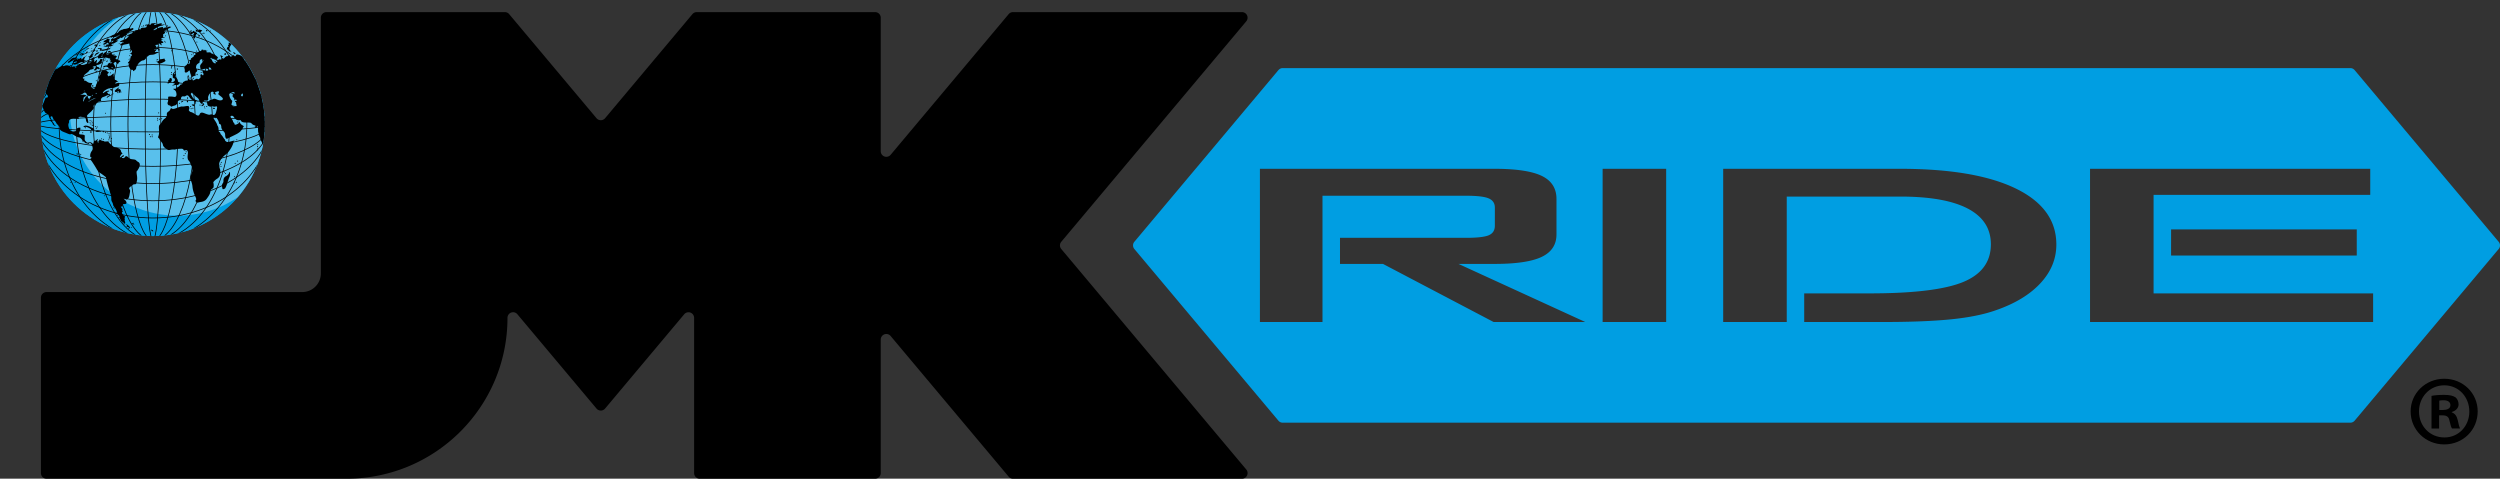 <svg xmlns="http://www.w3.org/2000/svg" xmlns:xlink="http://www.w3.org/1999/xlink" viewBox="0 0 13447.18 2574.78"><rect x="0" y="0" width="13447.18" height="2574.78" fill="#333333" stroke="none"/><defs><style>.cls-1,.cls-5{fill:none;}.cls-2{fill:#009ee2;}.cls-3{clip-path:url(#clip-path);}.cls-4{fill:#fff;opacity:0.35;}.cls-5{stroke:#000;stroke-miterlimit:10;stroke-width:4px;}</style><clipPath id="clip-path" transform="translate(-492.17 -2759.41)"><circle class="cls-1" cx="1314.58" cy="3426.9" r="602.29"/></clipPath></defs><g id="Layer_1" data-name="Layer 1"><path d="M742.37,5334.18H2356.66c477.8,0,865.21-387.33,865.21-865.13a30.09,30.09,0,0,1,53.18-19.37L3700.73,4957a30.06,30.06,0,0,0,42.4,3.72,27.82,27.82,0,0,0,3.72-3.72l425.68-507.27a30.11,30.11,0,0,1,53.18,19.37v835a30.09,30.09,0,0,0,30.08,30.1h943.64a30.09,30.09,0,0,0,30.08-30.1V4586a30.12,30.12,0,0,1,53.19-19.34l635.06,756.8a30.1,30.1,0,0,0,23.06,10.74H7172.63a30.09,30.09,0,0,0,23.05-49.47l-995.15-1186a30.19,30.19,0,0,1,0-38.71l995.15-1186a30.12,30.12,0,0,0-23.05-49.47H5940.82a30.06,30.06,0,0,0-23.06,10.77L5282.7,3592.16a30.12,30.12,0,0,1-53.19-19.32V2854.72a30.1,30.1,0,0,0-30.08-30.11H4239.76a30.23,30.23,0,0,0-23.1,10.77l-469.81,559.89a26.62,26.62,0,0,1-3.72,3.71,30.07,30.07,0,0,1-42.4-3.71l-469.86-559.89a30,30,0,0,0-23-10.77H2248.15a30.1,30.1,0,0,0-30.13,30.11V4230a100.4,100.4,0,0,1-100.37,100.39H742.37a30.08,30.08,0,0,0-30.07,30.13v943.59A30.05,30.05,0,0,0,742.37,5334.18Z" transform="translate(-492.17 -2759.41)"/><circle class="cls-2" cx="822.41" cy="667.49" r="602.29"/><path class="cls-2" d="M13932.29,4060l-774.87-923.51a30.23,30.23,0,0,0-23.11-10.76H7391.67a30,30,0,0,0-23.05,10.76L6593.7,4060a30,30,0,0,0,0,38.71l774.92,923.53a30.05,30.05,0,0,0,23.05,10.77h5742.64a30.24,30.24,0,0,0,23.11-10.77l774.87-923.53A30.07,30.07,0,0,0,13932.29,4060ZM8526.17,4491.47,7931.11,4179H7699.84V4038.66h678q89.4,0,122.1-13.8t32.88-51.2V3876.1q0-35-32.88-49.42t-122.1-14.4H7605.74v679.19H7269.07V3667.33H8530q176.19,0,255.18,38.27t79.09,123.52v191.52q0,82.21-79.09,120.31T8530,4179H8337.3l681.89,312.45Zm928.12,0H9112.48V3667.33h341.81Zm2013.52-209.08q-85.12,92.14-239.92,145.71-96.26,34.13-239.3,48.71t-366.19,14.66h-425.63v-154h351.37q355.6,0,504.17-61.43,148.41-61.45,148.51-202.61,0-126.51-123.27-191.57-123.43-65.12-364.15-65.1h-610.56v674.67H9761V3667.33h949.67q405.69,0,624,106.06T11553,4074.54Q11553,4190.42,11467.81,4282.39Zm1789.06,209.08H11734.2V3667.33h1507.19v140.42H12076v529.76h1180.86Zm-88-498.11v140.42h-998.71V3993.36Z" transform="translate(-492.17 -2759.41)"/><path d="M13819.36,4972.21c0,99.55-78.14,177.69-179.84,177.69-100.61,0-180.9-78.14-180.9-177.69,0-97.41,80.29-175.55,180.9-175.55C13741.22,4796.66,13819.36,4874.8,13819.36,4972.21Zm-315.77,0c0,78.14,57.79,140.22,137,140.22,77.06,0,133.81-62.08,133.81-139.16,0-78.14-56.75-141.29-134.89-141.29S13503.59,4895.13,13503.59,4972.21Zm108.1,92.05H13571V4888.71c16-3.21,38.54-5.35,67.44-5.35,33.17,0,48.16,5.35,61,12.84,9.65,7.5,17.14,21.41,17.14,38.54,0,19.27-15,34.26-36.4,40.68v2.15c17.13,6.42,26.77,19.26,32.12,42.8,5.34,26.77,8.55,37.47,12.85,43.89h-43.89c-5.36-6.42-8.57-22.48-13.92-42.81-3.21-19.26-13.91-27.83-36.4-27.83h-19.27Zm1.08-99.55H13632c22.47,0,40.67-7.49,40.67-25.69,0-16.05-11.78-26.75-37.46-26.75-10.72,0-18.2,1.06-22.48,2.13Z" transform="translate(-492.17 -2759.41)"/></g><g id="Layer_3" data-name="Layer 3"><circle class="cls-2" cx="822.41" cy="667.49" r="602.29"/><g class="cls-3"><circle class="cls-4" cx="954.39" cy="580" r="580"/><ellipse class="cls-5" cx="822.89" cy="667.5" rx="505" ry="624"/><ellipse class="cls-5" cx="822.89" cy="667.5" rx="412.4" ry="624"/><ellipse class="cls-5" cx="822.89" cy="667.5" rx="319.8" ry="624"/><ellipse class="cls-5" cx="822.89" cy="667.5" rx="227.2" ry="624"/><ellipse class="cls-5" cx="822.89" cy="667.5" rx="134.6" ry="624"/><ellipse class="cls-5" cx="822.89" cy="667.5" rx="42" ry="624"/><ellipse class="cls-5" cx="822.89" cy="667.5" rx="624" ry="505"/><ellipse class="cls-5" cx="822.89" cy="667.5" rx="624" ry="412.4"/><ellipse class="cls-5" cx="822.89" cy="667.5" rx="624" ry="319.8"/><ellipse class="cls-5" cx="822.89" cy="667.5" rx="624" ry="227.2"/><ellipse class="cls-5" cx="822.89" cy="667.5" rx="624" ry="134.6"/><ellipse class="cls-5" cx="822.89" cy="667.5" rx="624" ry="42"/><path d="M1156.76,2916a5.71,5.71,0,0,0-2.19,1.15,5.84,5.84,0,0,1-4.34,1.6c-1.36-.17-4.28.81-6.5,2.18a19.92,19.92,0,0,1-5.65,2.6c-1.51.1-7.6,6-11.3,11-.93,1.25-4.66,2.8-8.3,3.45-4.86.86-7.08,2-8.25,4-1,1.84-3.46,3.32-7.1,4.37a27.82,27.82,0,0,0-7.78,3.43c-1.25,1-5.1,2.69-8.56,3.76l-6.31,2,4.94-.27c2.73-.15,4.09.56,3,1.56a3.69,3.69,0,0,0-.61,4.35c1.13,1.93,2.45,1.83,5.66-.61,2.79-2.11,4.75-2.77,5.89-1.89,9.57,3.52,17.63-2.41,25.88-6.89,8.51-5.5,12.17-7.23,12.41-5.85.54,3-6.42,8.22-21.65,16.07-9.74,5-14,6.51-15.8,5.58-2.61-1.34-8.78,1.38-11,4.8s5.23,8.66,9.5,6.55c5.23-2.59,4.78.74-.68,4.91-6,4.62-21.9,5-19,.49,1.18-1.81,1.61-4.26,1-5.41s.33-3.68,2.14-5.65,2.49-3.22,1.48-2.77c-2.16,1-6.16,0-7.79-2-2.28-2.71-3.57-2.85-7.55-.65-3.46,1.92-3.91,2.43-3,3.58,1.06,1.34.34,1.84-6.19,4a30,30,0,0,0-6.74,4.51c-5.54,4.69-4.52,8.05,1.93,6.56,2.42-.56,4.89-.31,5.57.47,1,1.12-.24,2-5.78,4.36-5.7,2.37-6.84,3.22-5.58,4.24.86.7.5,2.29-.85,3.56s.67,1.55,4.65.62a31.81,31.81,0,0,0,13.35-6.8c4.74-4,6.34-4.72,7-3.24a14.38,14.38,0,0,0,4.06,4.28c1.8,1.31,2.84,3.37,2.24,4.56-1.82,3.64-8.13,5-8.9,2-.39-1.57.12-3,1.14-3.23a1.28,1.28,0,0,1,1.6,1.56c-.14,1.08,1.14,1.67,2.83,1.31,2.37-.51,2.58-1.28,1-3.34-1.67-2.21-3.1-2-8.5,1.09-5.86,3.34-6.41,3.89-4.74,5.19,2,1.52-1.28,5.74-5.06,6.5-1.32.27-.51-.68,2-2.33,2.27-1.5,3.29-2.55,2.28-2.33-3,.66-10,5.61-9.63,6.89.17.65,7.42,0,16.12-1.41s16-2,16.17-1.47c.43,1.33,1.26,1.07,10-3.3,8-4,12.43-8.38,5.56-5.4-5.43,2.36-12.06-.41-8.81-3.69a8.6,8.6,0,0,1,6.32-2.21c2.19.27,7-1.56,11.77-4.48,4.41-2.72,9.51-5.84,11.42-7a25.18,25.18,0,0,0,5.92-5.2c1.78-2.28,1-2.49-2.8-.81-2.9,1.28-5.42,1.75-5.61,1.09-.58-2.13,7-8,11.52-9,2.39-.49,4.4-1.76,4.49-2.8.31-3.36,4.52-5,8.78-3.38,3.41,1.3,4.74,1,7.48-2,1.83-2,11.71-8.75,21.71-15s17.12-11.14,16-11a12.13,12.13,0,0,1-4.35-.47c-1.8-.54-2.16-.26-1.31,1s-.38,2.57-5.43,5.27c-6.92,3.69-8.79,2.08-3-2.64a113.22,113.22,0,0,1,12.9-7.77c12.61-6.72,21.53-12.41,22.43-14.18.4-.8-.48-2.71-1.94-4.19-1.92-1.94-4.26-1.82-8.62.38-6.64,3.36-10.36,3.13-7-.51,3.17-3.47-4-3.45-14.43.16-5,1.75-12,3.11-15.39,3.09a22,22,0,0,0-5,.58c-.37.09-.69.16-1,.27Zm154.8-31.24c-4.38.69-7.92,2.37-7.79,4,.33,4.15-5.59,5.65-9.46,2.47-2.89-2.37-4.91-2.41-8.37-.14-3.16,2.06-4.88,2.32-5.39.8-1-2.91-6.61.54-8.47,5.13-1.92,4.75.83,4.21,4-.81,2.15-3.38,2.72-3.3,4.33.89,1.25,3.29,1,5.89-.73,7.9-2.26,2.56-10.92,4.2-18.56,3.66-5.73-.4-11.73,2.22-12.22,5.27-.71,4.53-4.79,7-5.48,3.31s-3.21-3.69-4.37.16c-.6,2-3.62,3.1-10.73,3.93-9.39,1.1-22.87,7.74-22,10.76.6,2-7.47,9.46-9.36,8.65-.94-.4-2.61.29-3.72,1.55s-2.76,2-3.66,1.61c-2.14-.91-19.84,10.19-18.49,11.58.57.59,4-.33,7.62-2,8.64-4.09,8.37-1.2-.84,8.4-5.1,5.31-9,8-12.41,8.59-2.75.49-6,2.08-7.3,3.47s-2.78,2-3.36,1.46c-1.39-1.35-16.11,5.95-17.51,8.66-1.1,2.11.86,2.15,13.9.26,3.91-.57,6.86.18,6.53,1.68-.66,3-2.55,4.1-14.73,8.44-7.43,2.65-7.9,3-4.34,3.62,2.18.37,3.14,1.63,2.1,2.79-2.8,3.15,3.47,4.49,8.7,1.87,2.51-1.25,11.37-3.53,19.71-5s16.07-3.34,17.12-4.07,1.87,1.43,1.94,4.78a24.17,24.17,0,0,0,2.51,10c1.29,2.14,1.89,5.16,1.32,6.68s0,4.36,1.23,6.32c1.57,2.48,1.26,5.69-1,10.54-3.8,8-1,9.16,3.33,1.36,2.32-4.22,3.2-4.74,4.74-2.73,4.5,5.85.19,14.26-9.49,17.76-3,1.1-2.47,1.43,1.75,1.15,3.39-.23,7,1.41,8.14,3.59,1.9,3.71,1.76,4.29-3.28,8.65s-5.29,4.75-2.76,7.25,2.19,2.94-3.71,5.7c-3.53,1.66-6.8,4.21-7.24,5.69-.59,1.95.28,1.83,3.1-.44,6.18-5,8.38-1.21,2.62,4.45-2.68,2.64-4,4.76-3,4.7s-.25,1.52-2.85,3.48c-3.05,2.3-4.05,4-2.87,4.9,1,.74.83,2.65-.43,4.25-1.45,1.86-.78,1.68,1.94-.46,4.81-3.79,6.74-1.25,2.81,3.69-1.63,2.07-1.4,6.64.82,12.5,4.87,12.83,9.75,17.82,16.61,17.46,3.22-.17,5.68,1,5.47,2.6s-.37,3.54-.38,4.25c0,2.76,15-8.19,16-11.64a87.35,87.35,0,0,0,1.75-8.74c.41-2.8,1.9-5.86,3.35-6.81s2.83-4.13,3.59-6.09c3.11-8,16.66-20.85,26.54-23.93.92.69,4.69-.26,8.33-2.05a21.73,21.73,0,0,0,12.2-15c.53-2,2.06-3.42,3.41-3.19s4.73-1.83,7.49-4.57c4-4,7.61-5.1,17.87-5.56,7.92-.35,15.49-2.15,19.62-4.63a78.46,78.46,0,0,1,14.1-6.33l7.4-2.27-6.79-1.5c-3.73-.8-8.78-.7-11.29.13-5.37,1.79-7.88-2.84-2.86-5.26a7.19,7.19,0,0,0,3.61-5.59c.12-2.71,1.95-4.21,5.95-5,4.42-.87,5.75,0,5.94,3.82.29,6.05,5.55,6.29,6.51.3.9-5.63-8.51-12.73-14-10.43-5.77,2.43-8.57-.14-4.94-4.51,2.15-2.6,1.91-3.89-.82-5.74-4.85-3.29-1.32-7.73,5-6.37,4.19.9,5.25.34,5.68-3.14.75-6.09,7.25-6.07,12.75.13,2.49,2.81,6,5,7.77,4.92,2.48-.14,2.34-1-.54-3.71-4.72-4.49-2.46-8.09,5.28-8.55,5.7-.34,5.82-.53,2.85-3.69-1.73-1.83-2.23-3.56-1.15-3.83s-.44-1-3.37-1.66c-6.93-1.53-6.25-5.43,1.23-7.86l5.89-1.86-5.93.07c-3.26.06-6.25-.87-6.62-2.09-1.12-3.71,7.1-7.89,13.2-6.63,4.28.88,5.54.49,4.86-1.66-.5-1.58-1.43-2.26-2.09-1.51-2.2,2.48-7.54-3.23-6-6.48a6.85,6.85,0,0,0,0-5.67c-1.07-1.79,0-3.27,3.82-5.27,2.88-1.53,5.51-4.42,5.86-6.38a12.83,12.83,0,0,1,4.21-6.43c3-2.46,2.85-2.72-1.25-1.33-5.79,2-7.51,0-4-4.64,1.43-1.89,6-3.65,10.22-3.95,5.12-.35,7.66-1.47,7.7-3.44,0-1.62,1.91-3.49,4.14-4.09a34.62,34.62,0,0,0,9-4.54l4.8-3.45-6.59-1.25c-3.63-.67-8.11-.09-10,1.33-4.89,3.58-12.06,5.13-14.22,3.06-1-1-4.39,0-7.62,2.24-5.72,3.93-8.56,2.46-5.26-2.83,1.1-1.76-2.5-2.06-11-.71-9.28,1.48-16,4.24-25.17,10-7.18,4.54-13.66,7.38-15.11,6.67-3.65-1.78,0-4.76,17.06-14.75,9.71-5.66,17.9-9.06,23.3-9.58a38.61,38.61,0,0,0,14.78-5l6.41-4.19c-3.88.9-5.82,1.35-9.72,2.28-10.21,2.43-13.44,0-7.1-5.29-5.37-4.55-23.1,3.29-30.61,5.59-5.78,1.91-11,2.94-11.62,2.32-1.79-1.88,3.45-6.32,10.65-9.13,6.19-2.41,5.93-2.57-3-1.48-5.37.65-11.15,1.2-12.85,1.16a25.22,25.22,0,0,0-4.55.3ZM1265,2895.62c-1.77.4-4.19,2.72-4.17,4.67,0,1.11.7,1.92,1.5,1.79,2.32-.4,5.32-4.87,4.16-6.18a1.45,1.45,0,0,0-1.49-.28Zm-8.76,4.06a3.42,3.42,0,0,0-.88.49,5.47,5.47,0,0,0-2.13,3.7c0,1.13,1,1.27,2.19.36a5.44,5.44,0,0,0,2.11-3.7c0-.85-.52-1.13-1.29-.85ZM1393,2895.9c-1.8.24-3.78,2.47-3.23,4.58.31,1.2,1.26,2.15,2.09,2.08,2.38-.17,4.41-4.65,2.82-6.18a2,2,0,0,0-1.68-.48Zm316.75,12.51c-.9-.09-.62,1.58.84,4.8.53,1.16-.34,1.36-1.94.45-4-2.29-4.63.21-1,4.43,2.84,3.33,6.43,4.2,4.65,1.18.19-.13.3-.36.17-.76a1.79,1.79,0,0,0-.44-.56,10.82,10.82,0,0,1,.37-3.65c.66-2.3.2-4-1.34-5.22a2.91,2.91,0,0,0-1.29-.67Zm17,4.52c-1.76-.16-2.61,1.68-.91,3.94a7,7,0,0,0,3.32,2.58c2.4.35,2.11-3.75-.39-5.67a3.83,3.83,0,0,0-2-.85Zm-510,12.71c2.31-.41,3.7,1.28,1.73,3.6-2.7,3.18-6.93,4-6.88,1.39,0-1.08,1.22-2.83,2.62-3.86a6.25,6.25,0,0,1,2.53-1.13Zm462.12-16.27a1,1,0,0,0-.64.29c-.68.67-.47,2.29.43,3.6s2.17,1.79,2.85,1.12.47-2.29-.43-3.6a2.64,2.64,0,0,0-2.21-1.41Zm166,29.38c-1.76-.3-2.24,1.34-.14,3.59a10.11,10.11,0,0,0,3.73,2.68c2.42.51,1.36-3.32-1.45-5.31a5.34,5.34,0,0,0-2.14-1ZM1699.26,2914a5.07,5.07,0,0,0-3.73,1.63c-.82.83-2.31.38-3.31-1s-2.38-2-3-1.37-.43,2.28.48,3.59,2.15,1.87,2.77,1.26,1.86,0,2.77,1.27a4.7,4.7,0,0,0,3.65,2.09c3.35-.32,5.38-3.24,3.75-5.5a4.36,4.36,0,0,0-3.33-1.92Zm18,2.42a1,1,0,0,0-.63.27c-.63.64-.33,2.25.64,3.56s2.28,1.81,2.92,1.17.32-2.24-.65-3.56a3,3,0,0,0-2.28-1.44Zm-581.52,30.21c-1.34.55-4.84,2.85-12.22,7.66-11.65,7.58-9.06,7.37,4.9-.36,3.17-1.76,6.37-4.24,7.14-5.51s1.13-1.93.61-1.89a1.27,1.27,0,0,0-.43.1Zm43.26-9.5a9.94,9.94,0,0,0-4,2.27c-2.19,2-1.68,2.12,1.72.54,2.77-1.29,4.06-2.49,3.08-2.8a1.6,1.6,0,0,0-.85,0Zm686.14,9.06c-1.3-.19-2.19.57-3.77,2.16-3,3-2.94,3.69,1.23,6.83,5.18,3.9,16.09,4.94,15.71,1.54-.13-1.17-3.25-4.28-7-6.92-3.19-2.28-4.92-3.41-6.22-3.61ZM1737,2923.54a2.19,2.19,0,0,0-1.72.59,4.21,4.21,0,0,1-2.77,1.43c-.71-.08-1,.62-.67,1.59l1.2,3.41c.32.91,1.07.62,1.62-.69a2.5,2.5,0,0,1,3.66-.89c3.27,1.83,3.9-2.32.73-4.72a3.65,3.65,0,0,0-2-.72Zm-70.53-8.21c-3.13-.35-7.34,1.71-8,4.73-.45,2,6.87,8.87,10.12,9.41a7.18,7.18,0,0,1,2.93,2c2.34,2.55,4.51.12,2.52-2.83-.88-1.31-2.11-1.89-2.74-1.29s-2-.5-3-2.42-.67-4,.66-4.63c1.61-.8,1.66-2.06.09-3.79a4.06,4.06,0,0,0-2.62-1.22Zm11,1.15c-.9-.15-1.65.48-2.68,1.76-2.14,2.64-2,3.43,1.19,7.42,2,2.47,3.66,5.16,3.62,5.92a1.61,1.61,0,0,0,1.53,1.55,6.76,6.76,0,0,1,3.39,2c2.39,2.56,4.52.15,2.48-2.8-.91-1.31-2.15-1.86-2.8-1.24s-1.86.09-2.72-1.16,0-2.67,2-3.22c4.81-1.33,5.16-1.3,5.86,1.22,1.17,4.22,4.2,6,5.91,3.41,1.17-1.76,2.26-1.7,3.54.11s2.73,1.92,4.69.39,2.07-3,.21-4.94-3.11-2-4.28-.22c-1.31,2-2.15,1.65-4-1.61-1.26-2.27-2.59-3.49-3-2.72s-2,.16-3.54-1.35c-2-1.9-3-1.92-3.3-.15s-1.69,1.24-4.48-1.58c-1.72-1.75-2.79-2.65-3.7-2.81Zm47.61,5.93c-2.5-.27-6.42,5.12-4.69,7.46a6.29,6.29,0,0,0,3,2.38c2.17.28,4.38-7.56,2.63-9.35a1.61,1.61,0,0,0-1-.49Zm-19.33-.61a1,1,0,0,0-.64.27c-.67.66-.23,2.5,1,4.14a35.72,35.72,0,0,1,3,4.81c.44,1,1.08,2.54,1.47,3.41s1.68-.13,2.86-2.23c2-3.62.12-9.55-2.24-7.22-.6.6-2-.09-3-1.52a3.38,3.38,0,0,0-2.45-1.66Zm-143.41-3.92c-1.83-.11-2,.66-1.84,2.21a10.5,10.5,0,0,1-2.46,6.38c-1.56,1.86-2.28,2-1.68.41,1.29-3.55-1.77-6.2-8.62-7.47-4.59-.85-5-.42-2.79,2.9,2,3.16,2,4.54-.37,7.91-2.58,3.71-3.07,3.68-5.17.12-3.68-6.21-7.39-6.77-10.32-1.55-1.88,3.36-3.8,4.25-6.21,3-3.39-1.81-3.37-1.89-.08-5.27,3.68-3.79,2.39-4.28-5.93-2-3,.81-5.5,2.52-5.49,3.78s.82,1.59,1.79.77c3.64-3.1,5.68,1.65,2.67,6.27-1.64,2.51-3.92,3.85-5,2.95s-.91.26.47,2.52c2.74,4.48,6.55,3.2,4.45-1.5-.71-1.59.53-.8,2.75,1.77,3.67,4.27,4.31,4.36,7.11.91,4-5,9.56-6.14,10.72-2.29.51,1.68-1.1,4.08-3.63,5.36-5.25,2.64-6.16,5.41-1.38,4.4,5-1.06,4.06,6.22-1.1,8.06-2.51.9-3.22,1.81-1.55,2s4.13,1.93,5.48,4c3.58,5.36,5.12,4.66,7.35-3.62a74.75,74.75,0,0,1,5.11-13.3c2.92-5.44,3.49-5.55,7.54-2.1,2.41,2.06,5,2.89,5.7,1.91s.56.7-.4,3.71c-1.66,5.17-1.46,5.44,3.93,5.06,3.15-.23,6-1.08,6.29-1.86.54-1.41-8.82-8.24-15.17-11.09-1.86-.84-3-2.46-2.5-3.64s-1-2.83-3.27-3.66c-3.17-1.18-3.58-2.15-2.06-4.39s4.14-2.16,12,.4c9.52,3.13,10.45,3,15.94-2.4,2.31-2.27,3.46-3.4,5.73-5.66l-6-1.85c-6.6-2-10.11-2.92-11.93-3Zm40.78,3.41a2.84,2.84,0,0,0-2.14.63,3.25,3.25,0,0,0-.33,3.82c1.77,3.08,6.08,3.24,7,.26.67-2.18-2.12-4.55-4.52-4.71Zm19.48,1.85a1.38,1.38,0,0,0-.7.33c-.78.71-.75,2.36,0,3.67s2.07,1.73,2.86,1,.74-2.36,0-3.66a2.32,2.32,0,0,0-2.14-1.35Zm96.65,9.5a1.11,1.11,0,0,0-.65.27c-.66.65-.4,2.26.57,3.57s2.29,1.81,3,1.16.4-2.26-.58-3.57a2.91,2.91,0,0,0-2.31-1.43Zm142.65,24.43a7.8,7.8,0,0,0-2.75-.13c-2,.32-1.89.92.78,2.8,4.5,3.17,7.74,3.81,7.52,1.5-.16-1.8-2.8-3.59-5.55-4.17Zm13.76,3.81a9,9,0,0,0-7,2l-3.7,2.88,11.72,5a156.19,156.19,0,0,1,18,8.88c7.82,5,8.25,4.45,3.54-4.14-5.57-10.15-9-13-9.12-7.59,0,1.85,0,2.77-.11,4.62-1.64-2.11-2.46-3.17-4.1-5.3-2.88-3.71-6.1-5.88-9.2-6.35Zm-844.1,25.61a4.44,4.44,0,0,0-.55.31,6.49,6.49,0,0,0-3,4.18c-.14,1.34,1,1.67,2.39.74a6.21,6.21,0,0,0,2.86-4.12c.12-1.18-.59-1.65-1.75-1.11Zm357.87-56.44a2.4,2.4,0,0,0-.84.43,3.81,3.81,0,0,0-1.23,3.75c.37,1.23,1.54,1.5,2.6.66a3.81,3.81,0,0,0,1.22-3.75A1.38,1.38,0,0,0,1389.46,2930.05Zm-385.86,69.38c-2.49.78-3.9,2.06-2.47,3.24.75.62.11,2.22-1.4,3.52s-.7,1.44,2.42,0c3.73-1.7,5.58-1.13,6.72,2.19,1.91,5.56,5.56,3.94,6.83-3.16.54-3-1.39-5.57-4.71-6.21a15.64,15.64,0,0,0-6.22.07c-.39.09-.81.22-1.17.33ZM1912,2977.65c-2.77-.66-3.81.9-3.85,4.67,0,3.5.16,6.9.55,7.56s3,.54,5.81-.31a22,22,0,0,1,8.72-.82c5.53,1.1,5-1.11-1.31-5.53-4.58-3.22-7.77-5.06-9.92-5.57Zm-323.42-42.42c-1.88,0-3.32,2.07-2.07,4.3.71,1.27,2,2.36,2.92,2.4,2.53.11,3.34-4.22,1.13-6a3.08,3.08,0,0,0-2-.7Zm-9.79,2.38a1.48,1.48,0,0,0-.75.35c-.86.74-1,2.41-.24,3.7s2,1.69,2.86,1,.94-2.41.23-3.7a2.12,2.12,0,0,0-2.1-1.3Zm297.8,40.16a.86.86,0,0,0-.6.2c-.54.54,0,2.05,1.26,3.34s2.67,1.87,3.22,1.33,0-2-1.27-3.35a4.23,4.23,0,0,0-2.61-1.52Zm58,12.35a.81.81,0,0,0-.57.16c-.48.5.23,2,1.56,3.24s2.79,1.88,3.28,1.39-.23-1.95-1.56-3.24a5,5,0,0,0-2.71-1.55Zm-962.65,26.43a57.84,57.84,0,0,1-7.2,2.43c-3.05.87-5.8,2.25-6.11,3.06s2.42.39,6-.86,4.46-1.34,2-.2c-7.91,3.61-16.57,8.84-17.12,10.38-.75,2.14.54,1.57,11.64-5.23,5.47-3.36,10.5-7.09,11.22-8.29s.52-1.76-.39-1.29Zm55-14.27c-.58.18-.73.91-.81,2.57-.15,3.43,1.68,3.4,5.56-.14,1.46-1.34,1.89-2.25.91-2a9.46,9.46,0,0,1-4-.22,3.3,3.3,0,0,0-1.61-.2Zm355.75-52.61a2.4,2.4,0,0,0-.86.43,3.71,3.71,0,0,0-1.24,3.75c.38,1.22,1.59,1.5,2.67.66a3.73,3.73,0,0,0,1.23-3.75,1.43,1.43,0,0,0-1.8-1.09Zm490.88,31.57a.87.87,0,0,0-.61.21c-.57.55,0,2.06,1.21,3.35s2.65,1.86,3.22,1.32,0-2.06-1.22-3.36a4.16,4.16,0,0,0-2.6-1.52ZM947.45,3027a9.58,9.58,0,0,0-2.61,2.28c-1,1.13-.92,1.8.15,1.5a4.37,4.37,0,0,0,2.6-2.28c.37-1,.3-1.63-.14-1.5Zm39.53-8.58a7.1,7.1,0,0,0-1.06.54,8,8,0,0,0-3.18,3.4c-.27.94.77.92,2.26,0a8,8,0,0,0,3.16-3.4c.21-.71-.28-.87-1.18-.53Zm879.8-34.36a1,1,0,0,0-.62.21c-.59.56-.06,2.08,1.14,3.38s2.64,1.85,3.23,1.29,0-2.07-1.16-3.37a4.08,4.08,0,0,0-2.59-1.51Zm61.66,12.48c-2.37-.45-3.3.58-3.78,3.38-.6,3.45.11,5.68,2.65,7.94,4.92,4.38,3.75,6-2.44,3.35a12.5,12.5,0,0,0-9.93.41c-3.49,1.9-6,1.79-9.22-.31s-6.81-2.51-12.88-1.54c-4.73.76-11.36,1-14.68.41-6.05-1-14.7,1.64-14.75,4.46,0,.82,2.23,3.18,5,5.24,5,3.64,7.1,10.3,2.29,7.1-1.3-.86-8.23-2.75-15.35-4.13-12.43-2.41-12.81-2.23-10.72,3,1.23,3.11,3.36,5.59,4.92,5.8,4.83.65,14.06,9.33,17.47,16.47,2.67,5.62,2.52,6.89-.74,6.47-3.1-.4-4.46-1.92-6-6.52-1.71-5.13-3.58-6.81-12.43-11.16-7.49-3.68-10.76-4.48-11.93-2.91s-2.58,1.33-5-.84-3-2.2-2.43-.51c.51,1.39,3.92,4.58,7.57,7.12,9.5,6.59,6.81,10.2-3.17,4.27a34.86,34.86,0,0,1-12-12.18c-2.5-4.28-4-6.12-3.39-4.05a8,8,0,0,1-.82,6.41c-1.18,1.53-1,4.27.56,6.52,2.25,3.34,4.67,8.15,7.61,15.13.42,1,3.23,2,6.24,2.37,6.25.7,17.73,9.86,19.74,15.78a11.66,11.66,0,0,0,5.29,5.89c2.79,1.31,3.59,2.49,2.61,4.06-1.91,3.08-11.49-2.74-13.25-8.08-1.6-4.84-7.06-10.1-10.85-10.51-1.48-.16-2.77,3.59-3,8.35s-2.51,10.77-5.14,13.32c-4.6,4.45-5.15,4.46-13.15.13-4.58-2.48-8-5.49-7.72-6.65.78-2.79,7.91-2,10.4,1.11,12.13,7.51-1.91-35.57-5.71-41.19a15.35,15.35,0,0,1-2.55-9c.3-6.13-3.75-9.88-11.46-10.84-3.25-.41-4.41,1.29-4.26,6.09.12,3.67-1.43,8.15-3.46,9.93-3.24,2.85-3.27,3.84.32,8.67a55.49,55.49,0,0,0,8.55,8.93c2.47,1.9,5,5.06,5.54,7,1.71,5.75-4.18,6-10.45.42-3.43-3-10.44-6.3-16.92-7.83-10.33-2.44-11.22-2.13-14.2,3.6-2.21,4.26-4.44,5.53-7.24,4.2-3.47-1.64-3.76-2.44-2.19-5.65,1.44-3,.81-2.92-3.12.33a45.08,45.08,0,0,1-11.38,6.36c-5.73,2-6.64,1.81-8.42-2.31s-2.37-4.33-7.08-1.46c-2.81,1.71-7.12,3-9.58,2.82s-7,2.74-10.21,6.46c-6.46,7.58-10,8.21-14.64,2.72-2.62-3.08-2.41-4,1-5.38,3.89-1.57,3.63-2-3.88-6.19-8.75-4.91-9.1-4.24-3.83,7.32,4.28,9.4,2,16.07-4.1,12.2-4.05-2.56-15.22,5.11-12.81,8.76.73,1.1.17,3.18-1.28,4.68-2,2.1-4.25,1.8-9.69-1.39-7.57-4.45-9.14-2.94-2.48,2.38,3.07,2.46,3.62,4,2.06,6-3.23,4.17-15.79-4.13-18.43-12.23a29.4,29.4,0,0,0-7-10.9c-4.29-3.82-4.47-4.44-1.53-5.73,1.81-.79,6.37.42,10.12,2.65,8,4.21,26.44,8.05,28.72-4.45-7-9.22-21.34-17.72-32.36-20.88-1.53-.07-4.09-1.86-5.74-3.94-2.28-2.87-5.28-3.49-12.45-2.61-10.51,1.3-15.94-2.87-8.37-6.43,4.39-2.07,4.37-2.12-1-2.46-3-.19-6.11-1.45-6.92-2.81a5.18,5.18,0,0,0-3.49-2.54c-1.1,0-1.2,1.32-.22,3,1.42,2.45,1.13,2.47-1.5,0-2.34-2.18-3.89-2.33-5.25-.54s-2.42,1.6-3.68-.56-.94-2.44,1-1,2.23,1.09,1.12-.8-2.76-2.15-5.11-.6c-1.89,1.24-4.21,1.45-5.15.47s-1-.48-.11,1.13c2.44,4.53-4.24,7.85-10.14,5.09-4.67-2.18-4.86-2-2.09,2,1.66,2.42,2.2,3.55,1.16,2.53s-3-.64-4.45.83-2.62,1.86-2.68.86-1.35-.54-2.86,1-4,2.61-5.49,2.35c-6.31-1.11-8.33,0-6,3.19,3,4.09.07,10.26-4.85,10.23-2.32,0-3.62,1.79-3.54,4.85.07,2.68-.48,4.33-1.27,3.65s-3.65,1.2-6.35,4.22-5.69,4.65-6.67,3.62-1.2.11-.42,2.52.39,4.74-1.12,5.26c-10.27,3.5-10.95,4-7.88,6.23,1.68,1.19,3.2,5.05,3.39,8.55.4,7.26-5.07,11.83-9.88,8.38-4.19-3-6.42-2.84-5.78.39.29,1.47-1.32,3.94-3.6,5.5-10.82,7.39-12.94,11.88-9.47,21.16.76,2,1.11,7,.76,11-.54,6.26.23,7.45,5.18,8.07,3.73.46,8.24-1.59,12.64-5.67,2.74-2.53,4.11-3.8,6.82-6.33l3.15,6.88a149.71,149.71,0,0,1,6.12,16.57c4.16,13.85,4.51,14.15,10.38,10,2.91-2.07,7.46-3.77,10.12-3.75,3.82,0,4.53-1,3.46-5.09-1.86-7,1.57-16.83,5.87-16.79,1.93,0,2.88-1,2.14-2.27a3,3,0,0,1,1-3.87c1.54-1.07.69-3.52-2.44-7.12-4-4.57-4.48-7.07-3.29-14.89,1.35-8.77,4.94-13,16.4-19.45,1.43-.8,2.49-3.74,2.35-6.51-.58-11.34,12-18.19,18.45-9.9,3.23,4.17,2.86,5.48-9.4,20.79-6.18,7.73-7,10.12-5.84,18.78,1.77,13.3,4.68,15.35,15.2,11.14,10.22-4.1,22-4.06,26.64,0,8.25,10.6-21.15,8.44-25.6,8.66-4.16.15-5,8.53-1.06,11.16,3.14,2.1,3.36,10.32.29,12.4-1.38.93-3.93-.31-5.66-2.75-4.61-6.47-10.48-.6-8.34,8.26,1.27,5.2.25,7.53-5.26,12s-7.47,4.88-10.19,2.49-5.61-1.7-14.75,3.39c-10.89,6.07-11.56,6.15-12.7,1.69-1-4-2.07-4.39-7.85-2.24-5.46,2-7.53,1.74-11.23-1.85-2.66-2.58-4-6-3.13-8.24,3.31-9,3-12.67-.79-11.83s-4.46,5.27-2.54,20.22c.87,6.81.41,7.32-6.5,7.56-4.08.14-9.34,2.07-11.66,4.3s-4.85,3.36-5.68,2.46-1.58.5-1.62,3.14c-.08,6-4.36,10.69-9.73,10.72-2.24,0-5.25,2.25-6.66,4.93-2.9,5.5-15.63,13.2-18.61,11.26-1.07-.7-2.61,1-3.37,3.69-1.1,4-2.56,4.63-7.31,3.42-7.74-2-8.23,3.17-.57,6.17,7.61,4.31,12.05,16.07,12,24.28s-6.4,15-12.68,13.5c-10-1.85-21.11-3.1-31.2-1.68-1.72.68-2.46,5.4-2,12.79.38,6.42-.54,13.87-2,16.59-3.87,7,1,17.67,8,17.65,2.91,0,6.27,1.84,7.49,4.13,1.83,3.44,3.16,3.64,7.87,1.32a62.4,62.4,0,0,1,11.73-4.11c9-2,15.19-7.43,16-14,.39-3.22.82-6.65,1-7.63s4.59-4.07,9.88-6.83c7.11-3.71,9.62-6.53,9.68-10.79.09-7.75,5.83-12.1,13.76-10.49,3.81.77,8.41-.12,11.11-2.16,6.85-5.16,12.46-4.31,17.25,2.74,6,8.49,14.15,18.21,24.06,22.24,6.22.95,12.91,10.52,11.22,16.13-1,3.41-.57,4.33,1.46,3.05,1.71-1.07,2.31-4.54,1.48-8.54-1.67-8,.18-10.78,4.69-7,2.18,1.83,3.24,1.89,3.21.16,0-1.41-5-5.1-11.08-8.2-7-3.59-12.66-8.75-15.61-14.24-2.54-4.74-6-10.5-7.56-12.83-2.37-3.44-2.18-5,1.05-8.39,3.7-3.85,4.08-3.87,5.52-.06.85,2.24,2.4,3.56,3.41,2.91s3.57,1.51,5.66,4.74,8.55,9.44,14.47,13.79c7.28,5.35,11.42,10.31,12.61,15.39,2.71,8.78,8.76,20,17.73,23.64,1.73,0,2.46-1.13,1.6-2.5a3,3,0,0,0-4.14-.86c-1.57,1-1.91.48-.85-1.3,1.31-2.23,2.56-2.22,5.17,0,3.92,3.27,2.47,7.17-2.63,7.14a3.47,3.47,0,0,0-3.39,3.64c.08,4.63,1.26,4.57,8.49-.25s7.27-7.41.47-12.95c-4.81-3.92-4.72-11.77.1-8.75,1.1.69,2.6-.36,3.3-2.34.9-2.55,3.87-3.28,10.45-2.58,7.22.77,9.87,0,12-3.76,1.82-3.14,2-5.77.4-7.68-1.94-11.14,6.71-25.45,14.79-32.62,5.55-4.32,7.7-4.78,11.74-2.55,3.67,2,4.44,3.57,2.74,5.81s-.87,3.9,3.43,6.27c7.45,4.1,13,1.18,6.65-3.53-2.91-2.17-3.68-4-2.23-5.49,3.17-3.17,17.3-7.59,19.61-6.13,2.61,1.65,2,7.14-1.22,11.46-2.21,2.93-.63,5.12,9.67,12.95,14.31,10.89,16.81,15,12.15,20.52-8.25,6.71-21.88,2.81-30.41-1.16-10.92-5.05-15.67-5.25-23.31-.77-3.2,1.86-8.08,3.42-10.88,3.43s-5.72,1.75-6.42,3.81-2.63,3.54-4.3,3.3c-7.09-1-8.4.38-7.45,8,.55,4.36,1.18,8.19,1.44,8.53a9,9,0,0,1,.83,2.82c.42,2.62,3.8,6.27,6.11,6.59a34.91,34.91,0,0,1,6,2.17c2.51,1.12,5.49.91,6.83-.47,1.6-1.65,5-1.6,10.61.17,6,1.89,10,1.82,14.36-.16,12.66-4.51,6.1,15.58,4.4,21.48-1.73,8.44-7,30.48-20.4,23-4.59-2.38-7.94-2.57-12.77-.75-5.3,2-10.08,1.18-24.79-4.23-14.2-5.53-28.22-13.08-33.84,5.82-6.82,9-17.64-.58-24.69-4.78-8.38-5.46-17.12-9.94-19.52-9.94s-6.63-2.25-9.33-5c-3.87-3.91-4.34-5.92-2.35-9.69,3.06-5.79.8-16.27-3.86-18.09-1.86-.72-9.42-.17-16.85,1.23s-15,2-16.86,1.25-12.49,2-23.7,6c-7.76,2.65-23.63,10.8-31.67,4.94-2.48-4.16-4.81-2.67-7.79,4.92-1.58,4-6.28,9.25-10.43,11.62-6.89,3.93-9.49,10-8,18.67.91,5.26-6.19,16.57-12.46,19.81-3.74,1.93-10.26,9.46-14.51,16.74s-9,13.63-10.48,14.13c-8.06,6.58-4.91,22.22-4.78,31.38.38,9.67.53,20.29-2.82,29.54-3.2,7.84-3,8.75,1.33,12.65,2.61,2.33,4.73,5.37,4.76,6.69s4,7.13,8.91,12.94,8.56,12.24,8.21,14.24c.44,10.52,11.59,19.27,19.64,24.37,10.07,6.39,11.44,6.69,21.79,4.1,6.08-1.51,13.9-2.12,17.37-1.34,3.62.8,11.93-.64,19.46-3.42,7.25-2.68,15.65-4.91,18.66-4.9,5.33,0,13.61,6.41,15.45,11.93.64,1.91,3.29,2.08,8.58.55,13.06-5,15.2,10.05,13.56,19.31-1.24,11.36-3.91,27.12,4.89,36.32,5.5,5.94,10.69,16.57,10,20.21-.18.86,1.42,3.61,3.55,6.09a18.67,18.67,0,0,1,3.87,10.6,66.27,66.27,0,0,0,1.47,12.81c1,4.29.17,9.67-2.25,15a126.52,126.52,0,0,0-6.49,20.47c-2.41,10.81-2.16,13.47,1.79,22.88a101.06,101.06,0,0,1,8.14,32.62c1.67,16.85,6.66,32,13,47.56,3.38,7.79,10.64,18.79,4.31,25.8-5,2.3,6.34,13.7,11.69,11.71,2.34-.87,10.55-2.59,18.27-3.87,12.51-2,22.24-6.83,29.7-17.18,8.13-11.39,16.93-23,19.48-37.09,1.31-8.79,2.78-11.39,9.37-16.25,7.11-5.24,7.91-6.76,8.24-16.2.2-5.73-.45-12.41-1.42-14.78-1.38-3.39-.12-6,5.88-12a79.08,79.08,0,0,1,14.45-11.43c5.93-3.29,12.32-10.88,14-16.62.3-1,.84-2.65,1.2-3.65,2.24-10.14,2.67-23.06-.7-32.94-1.6-2.65-2.73-7.94-2.45-11.72s-.28-8.7-1.27-10.92c-2.24-18,20.42-43.19,33.9-53a99.48,99.48,0,0,0,16.09-15.39c11.18-14.38,22.13-32.45,26.71-50.21.57-3.9,3-7.66,5.63-8.82,3.23-3.85-20.74,3.19-23.43,3.82-15,3.46-16.22,3.42-22.44-1-3.61-2.57-6-5.6-5.28-6.74a2.68,2.68,0,0,0-1.2-3.62c-1.39-.85-5.12-5.88-8.36-11.11a98.23,98.23,0,0,0-10.67-14.24c-2.61-2.6-4.73-6.35-4.72-8.3s-2.15-4.7-4.83-6.12c-3.81-2-4.84-5.06-4.82-14.07,0-6.32-1.47-13.65-3.29-16.28a40.39,40.39,0,0,1-4.87-10.84c-.85-3.34-5.49-11.92-10.31-19.06s-8.8-14.46-8.83-16.27c-.09-5.83,4.75-6.45,6.91-.87,2,5.09,2.21,5.12,3.81.77s2-4.23,6.57,1.48c5.92,7.68,11.21,17.22,12.32,27,0,2.51,1.66,4.55,3.62,4.55,4.63,0,8.59,7.67,8.71,16.28.15,9.82,7.65,18.72,14.22,25.45a23.72,23.72,0,0,1,6.47,15.68c.05,8,1.57,28.66,14.79,20,2.35-1.23,12.54-6.26,22.7-11.12,8.81-4.29,17.66-8.54,26.3-13.17,8.42-5,18.33-11.24,23.63-19.49-1.06,0,.56-2,3.53-4.47s4.73-5.07,3.9-5.88.39-3.57,2.73-6.1c4.11-4.44,3.94-4.78-5.72-10.72-5.84-3.59-10.72-8.72-11.69-12.27-.68-2.42-1-3.63-1.71-6.05-1.42,2.05-2.14,3.07-3.56,5.13-4,5.74-18.89,12.65-22.5,10.45a6,6,0,0,1-2.42-4.57c0-1.74-1.71-4.51-3.75-6.17a10.85,10.85,0,0,1-3.78-6.91c-.06-2.15-3.57-8.74-7.78-14.69-6.83-9.64-7.27-11.15-3.88-13.62,5.41-4,13-1.21,17,6.15,5.49,9.76,16.13,17.6,27.77,16.15,7.13-1.26,8.74-.77,9.9,3.2,5.3,10.32,24.39,8.77,33.65,8.91,17.58.49,19.78,1,24.52,6.64,2.87,3.38,8.23,6.89,12,7.78,8.24,2,10.86,5.37,5.64,7.3-3,1.1-3.22,2.18-1,4.69,4.11,4.75,8.79,4,10.29-1.67,2.37-8.89,6.69-2.1,6.43,10.33-.14,6.68.15,13.73.69,15.66s2.26,8.56,3.8,14.68,3.7,11.62,4.85,12.3,2,3.14,1.9,5.46,3.29,11.18,7.4,19.63c3,6.15,4.45,9.22,7.34,15.34,1.69-2.27,2.53-3.4,4.2-5.67,7-9.64,10-21.71,10.45-33.44.4-10.15,1.35-12.53,6-14.9,13.65-8.52,28.2-21.57,37.19-35,1.06-2.67,4.24-4,9.45-4,4.3,0,9.73-1.6,12.09-3.61,4-3.41,4.64-3.12,9.27,4a113.57,113.57,0,0,0,10.14,13.12c3.94,4.21,4.93,7.78,4.09,15.26-.9,8-.4,9.76,3,9.73,2.3,0,6.32-2.14,9-4.74,5.78-5.6,6.81-4.56,8.44,10.18.68,6.16,2.11,12.31,3.27,13.69s1.18,9.14-.14,17.23c-2,12.22-1.84,15.67,1.56,20.16,2.25,3,3.74,7,3.63,8.73-.53,8.86,5.71,26.53,16.38,27.14.5-.42.54-6.1-.08-12.62-.76-7.93-3.12-13.34-6.9-16.36-3.11-2.48-6.2-7-6.88-10.07s-2.68-6.51-4.48-7.76c-2.84-2-2.66-3.79,1.22-13.51,4.11-10.32,4.92-11.1,11.34-10.63,10.55.77,12.93,1.94,12.59,6.29-.18,2.18,1.74,5.23,4.28,6.69a8.86,8.86,0,0,1,4,8.32c-.58,5.61-.34,5.52,12.59-4.19l13.13-9.86c.1-4.95.13-7.43.15-12.39.05-9.49-1.62-14.57-6.83-21.46-3.75-5-8.28-11-10.07-13.3-2.91-3.82-2.37-5.15,5.62-12.36,8.42-7.6,9.15-7.81,13.43-4.33,4,3.26,4.68,3.28,5.95.28.79-1.86,3.47-3.35,5.93-3.34a11.77,11.77,0,0,0,6.84-2.16c1.33-1.2,7.09-2.73,12.76-3.41,8.14-1,12.55-3.36,20.81-11.18,5.75-5.45,10.33-11.11,10.27-12.66s2.44-5.93,5.48-9.71c6.55-8.12,6.61-10.78.67-12.88-4.1-1.45-4.1-1.74,0-4.45,3.66-2.44,3.73-2.95.41-3.05-6-.17-8.31-4.63-3-5.73,4.51-.92,4.38-1.38-3.83-10.68s-8.48-10-5.47-15.08c1.72-2.9,6.29-6.48,10.18-8l7-2.76-10.41.49c-10.92.52-23.83-5.62-23.43-9.43.63-6.06,13.89-14.37,22.35-14.17,2.64,1.8,2.83,3.39.74,7.26-1.48,2.73-2.06,5.56-1.19,6.24s2.41-.68,3.36-3c1.88-4.66,8.45-5.18,16.57-1.3,4,1.93,4.79,3.3,3.58,6.25s-.28,4.55,4.72,7.34,6.54,5.08,7.33,11.81c1,8.23,1,8.29,6.88,6.28,9.72-3.36,9.89-4.15.72-18.09-3.53-5.38-5.32-8.07-9-13.47,1.73-2,2.6-3.06,4.31-5.09,2.36-2.8,7.1-8.51,10.44-12.67,4.95-6.18,6.78-7,10.17-4.77,6,3.92,10.25,1.88,16.91-8,11.85-16,13-35.22,4.53-53-3.15-7-12-13.72-14.92-11.37-2.43,2-10.94.92-12.12-1.56-.47-1-3.61-2.9-7-4.22-5.55-2.19-5.94-2.73-4.85-6.19.66-2.08,6.38-9.13,12.22-15.39,5.79-7.15,15.83-14.16,24.7-7.57,3.36,2.28,17.68,3.44,19.39,1.62.91-1,3.63-.36,8.07,1.83,8.63,4.25,24.78,7.46,19.93,4-5.35-3.81,4.72-14.18,12.77-13,6.68.93,13,4.35,10.61,5.73-.72.42-.35,2.07.9,3.74,1.87,2.48,2.7,2.5,4.31,0,1.08-1.72,3.07-2.9,4.49-2.62s1.68-.64.56-2c-2.69-3.37-.29-6.2,3.67-4.19,4.33,2.2,5.75,11.92,1.68,11.81-1.77,0-4.78,3.49-7,8s-5.46,8.12-6.85,7.89-2.59,1.79-2.74,4.49c1.54,12.09,10.89,22.35,18.11,31.48,2.77,3.2,4.15,4.79,6.86,8,.9-2.19,1.34-3.28,2.18-5.45,1.15-3,3.43-5.2,5.16-5s2-.51.5-1.71c-4.19-3.44-1.58-10.83,3.23-9,3,1.16,3.28.72.93-1.54-4-3.89-4.5-10.24-.54-8.27,1.58.79,2.29.61,1.6-.41a13.4,13.4,0,0,0-4.32-3.38c-1.69-.85-3.12-2.31-3.07-3.18s-1.69-2.78-3.88-4.29c-5.36-3.68-5.77-14-.39-11.83,2.09.85,4.09.59,4.4-.6a2.44,2.44,0,0,1,3.22-1.39,30.85,30.85,0,0,0,7.77.55c3.65-.17,6.63.76,10.81,3.3,5.23,3.17,6.11,3.18,9.06.53,5.49-4.92,18.41-6.7,24.79-3.72,3.36,1.58,5.7,2.11,6,1.41.6-1.47-16.25-13.46-20-14.34s-12.92-6.6-11.67-7.29c.55-.3,4.19.79,8.15,2.45,9.61,4,12.49,3.44,7.27-1.45-5.63-5.29-3.61-6.13,2.84-1.19,5.78,4.43,6.19,4.57,8.94,3.66,1.52-.51,3.84.4,9.44,3.62a64.85,64.85,0,0,0,10,4.9,43.9,43.9,0,0,1,8,3.82c6.14,3.57,11.22,5.27,6.07,2-3.84-2.4-4.5-6.91-.85-5.94,1.32.35,2.47,0,2.56-.65.14-1-2.7-2.47-12-6.55-15.3-6.71-16-6.92-12.38-3,3.45,3.73-2.46.89-7.74-3.34-19.64-15.73-48.4-25.56-72.87-33.71-9.86-3.2-20.38-7-23.45-8.5-5-2.45-4.81-2.15,1.51,3,9.26,7.51,7.59,8.05-5,1.74-7.56-3.8-13.83-6.07-24.16-8.59-9.86-2.2-22-5.09-29.48-12.34-7.17-7-17.51-8.82-27-10.64-12.19-2.41-15.35-3.38-18.52-6.06-2.11-1.78-4.66-3.13-5.62-3-1.73.31-8.07-3.91-11.48-7.61s-9.87-5.07-12.91-2.68c-3.39,2.66-8,.66-7.8-3.45.11-2.48-.66-2.87-11.4-5.59-6.31-1.59-12.94-3.47-14.8-4.23-2.32-.95-1.83.49,1.47,4.62,3.81,4.77,3.84,5.79.42,5-2.37-.56-4.42-.54-4.57,0s-3.55-.74-7.52-2.87c-5.59-3-7.63-3.53-9.11-2.33s-3.31.75-7.59-1.76c-4.73-2.76-5.24-2.63-3.61.55,3.67,7.15-2.05,5.36-18.93-6.25-16.62-11.43-19.66-14.62-12.9-13.1,3.21.72,3,.19-1.19-3.42-3.86-3.3-7.33-4.83-14.87-6.44-5.68-1.22-9.89-1.13-9.92.22-.09,3.12-21.81-2.41-23.67-6.12-1.66-3.31-19.7-7.38-20.62-4.57-.46,1.43-2.17.46-6.39-3.66a94.48,94.48,0,0,1-6.72-7.06c-2.13-3.15-4.55-4.1-9.91-3.7-4.57.34-4.69.69-.61,1.72,4.9,1.25,18.62,9.61,14.3,8.74a12.41,12.41,0,0,1-4.75-2.87c-1.4-1.33-4.84-2.88-7.63-3.45-4.87-1-4.83-.82.59,2.88,5.59,3.82,5.62,3.85,2.61,4.49a22.24,22.24,0,0,0-5,1.77c-2.82,1.55-13.7-1-15.18-3.65-.69-1.21.71-3.32,3.08-4.65s4.89-3.66,5.58-5.21,2.88-2.49,4.87-2.12c5.54,1,9.67-2.7,5.72-5.2-2.49-1.58-3.21-2.79-3.07-5,.14-2.41-.2-2.77-1.91-2.33-1.12.29-4.34-1.15-7.11-3.2-4-3-6.5-3.71-12.23-3.39-4.53.25-8.89-.55-11.74-2.27-2.5-1.51-6.64-3.78-9.17-5-4.35-2.09-4.46-2.29-3-4.37s1-2.43-4.45-4.62a16,16,0,0,0-2.86-.91ZM1053.5,3004a4.74,4.74,0,0,0-1,.52,6.55,6.55,0,0,0-2.84,3.5c-.15,1,.93,1,2.35.12a6.55,6.55,0,0,0,2.82-3.5c.11-.76-.42-1-1.3-.64Zm842.09-12.42a.86.86,0,0,0-.61.2c-.56.54,0,2,1.26,3.33s2.7,1.86,3.27,1.32,0-2-1.28-3.33a4.36,4.36,0,0,0-2.64-1.52Zm-961.45,43.77a20.5,20.5,0,0,0-4,2.43,35.88,35.88,0,0,1-8.82,4.3c-2.47.7-10.15,5.05-17.09,9.63-10.11,6.67-11.61,7.84-7.37,6,2.91-1.29,5-1.57,4.65-.62s3.61-1.59,8.77-5.66c7.12-5.6,9.49-7,9.86-5.88s2.32.11,7.5-3.91,7.69-6.61,6.51-6.25Zm160.34-38.76a4.91,4.91,0,0,0-1.87.93c-1,.87-.22,1.12,1.78.63,2.22-.54,2.93-1.14,1.87-1.55A3.06,3.06,0,0,0,1094.48,2996.59Zm769.08-9a.92.92,0,0,0-.63.21c-.6.56-.1,2.09,1.09,3.39s2.63,1.84,3.24,1.28.08-2.09-1.11-3.38a4,4,0,0,0-2.59-1.5Zm83.18,16.52a.8.8,0,0,0-.59.17c-.51.5.18,2,1.5,3.23s2.8,1.87,3.32,1.37-.18-1.95-1.5-3.23a5,5,0,0,0-2.73-1.54ZM943.08,3035.09a7.29,7.29,0,0,0-1.09.54,8.64,8.64,0,0,0-3.33,3.33c-.32.91.72.86,2.25-.07a8.67,8.67,0,0,0,3.32-3.33c.23-.68-.24-.83-1.15-.47Zm191-43.53a4.25,4.25,0,0,0-1,.51,5.35,5.35,0,0,0-2.42,3.59c0,1.08,1.12,1.18,2.46.28a5.34,5.34,0,0,0,2.4-3.6c0-.81-.58-1.07-1.45-.78Zm443.42-29.74a1.66,1.66,0,0,0-.78.35,3.1,3.1,0,0,0-.3,3.71c.72,1.29,2,1.68,2.95.93a3.07,3.07,0,0,0,.28-3.7,2.15,2.15,0,0,0-2.15-1.29Zm561.77,96.39a.64.64,0,0,0-.5.05c-.34.34.75,1.6,2.37,2.8s3.2,1.88,3.54,1.54-.75-1.59-2.38-2.79a8.9,8.9,0,0,0-3-1.6Zm-1118.22-39.94a3.49,3.49,0,0,0-2.56,2.35c-.7,1.6,2,2.49,6.34,2.05,6.39-.64,7.19.07,5,4.5-2.45,5.06-1.28,5.68,8.16,4.61,2.15-.25,4.11.27,4.38,1.11s6.92-.21,14.72-2.31,17-4.35,20.56-5c3.93-.76,6.36-2,6.38-3.31s2.12-4,4.66-6.41c4-3.71,4.09-3.92.4-1.2a25.72,25.72,0,0,1-9,3.94c-2.59.46-12.29,2.75-21.54,5.09-17.25,4.37-23.77,3.41-19.55-3.17,1-1.57-.94-2.65-4.47-2.42a92,92,0,0,1-10.56.08,9.73,9.73,0,0,0-3,.12Zm883.23-17a.93.93,0,0,0-.63.19c-.57.54,0,2,1.24,3.33s2.71,1.85,3.3,1.31,0-2-1.25-3.32A4.35,4.35,0,0,0,1904.28,3001.31Zm-130.94-20.43a16.52,16.52,0,0,0-9.24,2.08c-4.37,2.34-9.7,3.25-13.48,2.18-3.59-1-9.13-.33-13.12,1.72-3.81,1.95-9.65,3.34-12.92,3-4.61-.46-5.25.07-2.87,2.48s2.19,4.49-1.1,9.29c-2.81,4.1-3.34,6.58-1.47,7.39,7.4,3.2,8.86,4.38,3.9,3.19-6.49-1.55-7.38-.79-10.09,7.94-1.69,5.48-1.56,6.47.71,5.5,3-1.27,9.27,4.62,8.32,7.78-.32,1.05,3.66,2.36,8.86,2.91s8,.36,6.16-.44c-4.41-2-9.88-8.5-11-13.13.37-9.69,7.23-21.29,14.2-27.87,2.45-1.63,5.93-2.83,7.77-2.63,3.78.41,22.42-5.35,25.86-8,2.51-1.91,1.73-3.12-.48-3.44Zm-811.12,53.47c-1.12.39-3.3,2.42-5.87,5.92-3.3,4.49-5.14,6-9.05,7.4-2.71,1-5.77.94-6.74-.13s-4.63-1.72-8.16-1.39c-6.1.58-6.65.89-10.85,5.86s-2.42,6.27,2.92,1.9c3.29-2.7,10.34-2.56,8.31.19-.83,1.12-4,3.14-7,4.48-4.75,2.11-4.7,2.26.45,1.13a68.1,68.1,0,0,0,13.26-5,169,169,0,0,1,15.73-6.79c4.65-1.69,9.63-4.29,11.1-5.79,1.68-1.72.92-2-2-.85-3.36,1.32-4,.48-2.38-2.91,1.51-3.17,1.41-4.39.29-4Zm36.11-8.66a18.5,18.5,0,0,0-4,1.67c-4.27,2.34-4.68,2.89-4.09,7.27.82,6.15,6.77,5.07,11.92-2.35,3.52-5.08,1.24-8-3.87-6.59Zm-13.7,3.55a5.86,5.86,0,0,0-1.07.53,7.35,7.35,0,0,0-3.08,3.4c-.22,1,.85.95,2.34,0a7.2,7.2,0,0,0,3.06-3.4c.17-.72-.35-.9-1.25-.56ZM2158.2,3066.7a.65.65,0,0,0-.51.05c-.33.32.77,1.57,2.41,2.76s3.23,1.87,3.57,1.55-.77-1.57-2.42-2.76a9.43,9.43,0,0,0-3.05-1.6ZM995.5,3028.52c1.21-.52,2.06,0,2.09,1.17a5.19,5.19,0,0,1-2.58,4.12c-1.46.91-2.7.54-2.73-.82a5.37,5.37,0,0,1,2.67-4.17,6.07,6.07,0,0,1,.55-.3ZM2098.76,3052a.8.8,0,0,0-.43,0c-1.74.38,2.91,6.59,7.26,9.61,3.64,2.52,9.3,3.68,8.64,1.81-.36-1,1.77-.46,6,1.61,8.87,4.38,9.55,4.43,3.75.27-2.72-1.95-5.24-4.34-5.62-5.3a4.26,4.26,0,0,0-2.54-2.25c-1-.29-1.57.28-1.19,1.26.45,1.17-1.93.2-7-2.83-3.68-2.21-7.38-3.94-8.86-4.21Zm-11.79-3c-1.69-.41-.56,2,3.1,5,2.28,1.84,3.2,2.08,3.33.88s-1-2.47-3.83-4.46a8.76,8.76,0,0,0-2.6-1.39Zm36.72,11c-4.09-1.16-4-.8.29,2.29,5.88,4.19,5.66,4.09,8.14,3.62C2134.81,3065.43,2129.38,3061.66,2123.69,3060ZM911.88,3053a7.92,7.92,0,0,0-1.11.54,8.68,8.68,0,0,0-3.36,3.28c-.3.9.75.84,2.31-.08a8.54,8.54,0,0,0,3.34-3.28c.23-.68-.26-.82-1.18-.46Zm98.22-24.42a5.42,5.42,0,0,0-1.06.52c-1.46.92-2.76,2.46-2.91,3.45s.94,1,2.4.09a6.56,6.56,0,0,0,2.9-3.45c.11-.74-.43-.94-1.33-.61ZM983,3035c-.17.08-.37.19-.56.3a5.36,5.36,0,0,0-2.68,4.15c0,1.35,1.27,1.7,2.74.8a5.17,5.17,0,0,0,2.6-4.09c0-1.19-.88-1.68-2.1-1.16Zm393.17-56.16a2.6,2.6,0,0,0-.89.43A3.57,3.57,0,0,0,1374,2983a1.66,1.66,0,0,0,2.78.67A3.57,3.57,0,0,0,1378,2980a1.51,1.51,0,0,0-1.89-1.09Zm766.49,89.62c-.88-.2,0,.38,3.13,2.19a44.39,44.39,0,0,0,9.28,3.9l4.65,1.25-6.32-3c-3.45-1.62-7.61-3.37-9.26-3.91-.67-.22-1.19-.4-1.48-.47ZM972.94,3040.74a6.66,6.66,0,0,0-1.08.53c-1.49.92-2.85,2.44-3,3.39s.9,1,2.39.05a7,7,0,0,0,3-3.4c.14-.72-.39-.9-1.3-.57Zm868.34-37.67a1.12,1.12,0,0,0-.68.24c-.67.59-.27,2.15.85,3.44s2.59,1.82,3.27,1.23.27-2.14-.87-3.44a3.67,3.67,0,0,0-2.57-1.47Zm-824.57,27.75a8.8,8.8,0,0,0-1.11.3,10.51,10.51,0,0,0-3.15,1.67c-2.56,2-3.21,3.21-2.13,4.23,1.75,1.65,5,.43,8.13-3.08,2-2.31.67-3.52-1.74-3.12Zm364.38-47.43a2.33,2.33,0,0,0-.89.42,3.56,3.56,0,0,0-1.21,3.75,1.69,1.69,0,0,0,2.81.67,3.53,3.53,0,0,0,1.19-3.74,1.52,1.52,0,0,0-1.9-1.1Zm169.74-.43a2,2,0,0,0-.82.37,3.08,3.08,0,0,0-.45,3.72,2,2,0,0,0,3,.9,3.06,3.06,0,0,0,.45-3.72,2.09,2.09,0,0,0-2.16-1.27ZM2097,3062.72a.72.72,0,0,0-.57.11c-.46.4.41,1.74,1.91,3s3.07,1.85,3.53,1.44-.41-1.73-1.92-2.95a6.6,6.6,0,0,0-2.95-1.56Zm27.89,8.26c-.79-.16,0,1.34,2.57,4.46,3.59,4.38,4.75,5.13,10.72,6.65,4,1,5.56.8,3.8-.57a19.81,19.81,0,0,0-5.82-3.05,21,21,0,0,1-6.57-4c-2.49-2.19-4.07-3.33-4.7-3.46Zm-1236.67-1.22c-4.52,1.18-12.41,5.23-14.61,8-5.91,7.4-9.43,10.63-15.1,13.39-4.54,2.21-5.17,2.72-2.63,2.17,1.83-.4,2.94.72,2.51,2.46-.86,3.46,5.07,1.73,12.57-3.77a28.57,28.57,0,0,1,7.32-4,9,9,0,0,0,4.3-2.61c.88-1.09,5.39-4,9.95-6.49,10.46-5.68,13.75-6.52,4-1-4,2.25-6.35,3.87-5.29,3.64,3.33-.74,10.34-5.32,13.54-8.83,3.93-4.32.53-6.28-6.74-3.85-3.12,1-6.15,1.42-6.75.89s-1.6-.32-3.1.07Zm904.77-60a1.3,1.3,0,0,0-.72.27c-.75.63-.48,2.21.56,3.51s2.5,1.8,3.26,1.16.47-2.21-.58-3.51a3.29,3.29,0,0,0-2.52-1.43ZM1022.32,3041c-4.57,1.11-11.19,3.6-13.74,5.58-1.65,1.27-4.67,5.77-6.62,10-2.94,6.33-2.71,7.13.91,4.55,2.42-1.72,4.44-3.93,4.49-4.89s2.06-2.65,4.48-3.81c6.36-3,15-9.65,15.15-11.51.06-.74-1.93-.57-4.67.1Zm-26,5.86a30.59,30.59,0,0,0-5.61,2.8c-3.95,2.26-8.43,4.38-9.91,4.7-2.08.45-2.59,1.11-2.38,3.09.39,3.6-4.91,6.5-8.37,4.57-3.66-2-3,.83,1.93,6.7,2.14,2.55,4.82,3.79,5.82,2.72a11.55,11.55,0,0,1,5.42-2.66c5.2-1,8.56-5.57,7.23-9.51-.78-2.29,0-4.19,2.28-6a14.19,14.19,0,0,0,4.28-5.2C997.32,3047.07,997.23,3046.62,996.29,3046.86ZM1819,3015.27a1.28,1.28,0,0,0-.72.25c-.72.62-.41,2.19.67,3.49s2.54,1.8,3.28,1.18.41-2.18-.67-3.48a3.46,3.46,0,0,0-2.56-1.44Zm-862.3,42.56a6.28,6.28,0,0,0-3.31,2.9c-.75,1.36-3.55,3.22-6.26,4.16-3.51,1.21-6,3.14-8.5,6.69-4.25,6-9.85,9.69-8.26,5.5.62-1.63-.42-3.76-2.29-4.69-3-1.48-3.81-1.24-6.84,1.71s-3.65,3-4.54,1.36-1.8-1.35-5.68,2c-6,5.17-7.88,3.68-2.32-1.84,2.34-2.32,3.63-4,2.88-3.87-1,.24-16.15,8.71-23.47,13.1-.47.29-1.94,2.86-3.2,5.69-2.16,4.85-1.59,4.93,8.08,1.93,10.53-3.27,16.51-2.46,11.9,1.49-1.42,1.22-8.7,3.55-16.22,5.26-12.82,2.93-13.36,3.19-7.78,3.57,3.27.21,6.28,1.75,6.66,3.43,9.75,3.41,20.94-3.7,29.87-7.68,9.1-4.47,11.43-5.06,17.59-4.2,3.91.55,7.91,1.91,8.84,3,1.35,1.64,1.44,1.32.75-1.67-.89-3.92,1.9-6.61,10.84-10.8,2.08-1,1-1.28-2.3-.72s-6.83.14-7.77-.95c-2.22-2.58,3.36-16.86,7.65-20.05s6.11-5.92,3.68-5.37Zm122.82-24.39c-2.59.39-4.94,1.64-6,3.58-2.4,4.57-.87,5.9,4.2,3.81a54.72,54.72,0,0,1,8.58-2.66c3.54-.68,3.58-1,.69-3.14a10.26,10.26,0,0,0-7.5-1.59Zm-35.8,8.3c-8.66,2.77-17.76,9.1-22.44,16.27-3.71,5.69-3.34,16.09.28,15.63,1.67-.21,11.94-1.59,22.87-3,13.81-1.79,21.76-1.67,26.11.32,3.44,1.57,7.85,2.81,9.76,2.74,5.93-.22,6.5,3.75,1.25,8.81-4.17,4-4.13,4.09.13,1,4-2.93,4.75-2.81,5,.81a19.65,19.65,0,0,1-1,7.45c-.88,2.2.41,2.78,4,1.66,6.59-2,7.74,1.33,2,5.73-3.46,2.62-4.69,2.59-6.56,0-2.1-2.93-2.84-2.8-8.43,1-4.85,3.29-5.87,4.71-4.91,7,.66,1.59.34,3-.72,3.25s-6.23,1.09-11.54,1.95c-7.29,1.19-10.28,2.6-12,5.64s-.93,3.88,2.67,3.42a25.16,25.16,0,0,0,8.57-2.92c3.9-2.44,17.59,2.86,16.34,6.31-.39,1.09,1.61,2.42,4.5,2.92,4,.7,4.44,1.44,1.6,3.19-2.58,1.6-1.69,2,3,1.41,3.69-.49,9.8.81,13.61,2.9,9,4.93,8.93,5,6,0-2.46-4.2-2.39-4.39,2.25-6,7.53-2.61,7.77-10.31,1.28-20.29-5.64-8.68-5.55-9.16-.45-12.81,7.14-5.12,7.52-5,12.53,2.08,3.38,4.82,5.27,5.54,8.19,3.28,2.07-1.61,3.55-3.88,3.28-5s1.69-2.83,4.4-3.81c4.59-1.66,4.76-2.06,2.92-5.61-1.08-2.09-3.23-3.19-4.83-2.44s-3.91-.54-5.07-2.87-4.68-3.92-7.89-3.53c-6.93.85-8.93-6.25-2.84-9.94,2.05-1.24,3.53-3.2,3.25-4.36-.64-2.7-9.33-7.14-12-6.13a7.82,7.82,0,0,1-4.63-.22c-2.29-.84-2-1.38,2.71-4.72,4.45-3.19,4.79-3.76,2.07-3.37a10.78,10.78,0,0,0-5.5,2.94,3.58,3.58,0,0,1-4.72.89,9.47,9.47,0,0,0-4.34-1.47c-1,.05-1.37-1-.74-2.38,2.06-4.42-2.78-7-9.37-5-3.55,1.09-6.48,2.82-6.43,3.83.16,3-7.36,5.75-9,3.34a3,3,0,0,0-4.1-.54c-3.64,2.32-3.5-2.44.38-8.59,2.56-4,2.29-4.94-1.31-4.24a26.94,26.94,0,0,0-9,4.11c-5.1,3.73-12.5,15.57-11.68,18.89.37,1.47-.57,3-2.71,4.31-5,3.12-5-4.16.26-13.11,1.84-3.17,2.77-4.75,4.64-7.92-1.5,3.45-2.24,5.17-3.69,8.63-3.11,7.42-3,7.89.54,3.22,5.87-7.71,6.72-15.49,1.5-14.51Zm295.64-34.29c-.74,0-1.24.16-1.32.61s1.6,1.91,3.81,3c5.25,2.47,5.35,2.49,4.54.08-.55-1.63-4.82-3.56-7-3.65Zm-13.13,15.16a1.54,1.54,0,0,1,2,1.06,3.56,3.56,0,0,1-1.38,3.73c-1.18.84-2.49.58-2.9-.63a3.58,3.58,0,0,1,1.39-3.73,2.91,2.91,0,0,1,.94-.43ZM2355.2,3153.87a.94.94,0,0,0-.53,0c-.33.21.87,1.28,2.64,2.36s3.46,1.74,3.81,1.53-.87-1.27-2.65-2.35A13.36,13.36,0,0,0,2355.2,3153.87ZM996.27,3067.71a7.25,7.25,0,0,0-2.38.93c-9.83,5.62-16.53,16.53-9.18,15.23,5.51-1,5.07.77-2,8.23-8.49,8.9-11.09,10.33-14.21,7.93-2-1.49-4-1.2-8.67,1.25-8.92,4.65-20.37,9-30.61,7-2.92-1-4.68-2.73-3.91-3.95,1.55-2.44-8-1.15-14.8,2-3.42,1.6-4,2.29-2.76,3.28.88.68,3.06.9,4.8.52,2.09-.46,2.14-1,.19-1.71-2.4-.83-2.27-1.18.64-1.84,5.45-1.24,4.13,2.9-1.68,5.15a13.7,13.7,0,0,0-7.94,7.2c-3.74,7-9.52,9.17-7.81,3,1.59-5.77-3.73-6.77-16.33-3-10.17,3.07-13.16.12-4.61-4.55,4.47-2.45,4.62-2.79,2.08-4.15-2.08-1.11-3.91-.75-7.25,1.41s-5.53,2.39-8.68.83c-5.49-2.72-16.93-2.05-21.93,1.1-2.64,1.66-5.14,1.89-7.54.77-3.34-1.57-4.27-1.27-13.53,3.8S796,3133,785,3134.17c-.24-.86,4.56-4,12.79-8.46,7.23-3.92,12.08-6.95,10.75-6.67s-6.85,3-12.28,5.93c-7.91,4.31-10.12,5-11,3.79s-1.12-1.2-1.37.76c-.37,2.88-7.36,13.31-10.42,15.29-4.06,2.63-4.35-1.45-.3-6.11,2.19-2.5,3.34-4.42,2.57-4.3-3.15.49-6.74.33-12.55-.4a34.85,34.85,0,0,0-10.75.45c-2.58.67-4.46.58-4.17-.17s-4.86,0-11.47,1.72-13,2.81-14.06,2.36c-1.33-.56-3.73.08-7.69,2.06-4.3,2.15-5.63,2.35-5.3.91.24-1.08-2.13-1.19-5.24-.29s-5.26.95-4.79.14c.58-1-.69-.6-4.07,1.27s-4.64,2.26-4.06,1.28-2,.06-7.35,2.82c-4.52,2.34-7.4,3.58-6.44,2.76s-.4-.14-3,1.53a68.58,68.58,0,0,1-11,5.29,112.1,112.1,0,0,0-15.34,7.64c-5,3-9.18,5.18-9.18,4.87s-4,1.31-8.88,3.62l-9,4.21c.4,1.09.62,1.64,1.09,2.77,1.09,2.7,4.22,4,8.09,3.16,3.43-.69-1.14,3.34-6.9,6-4.2,2-6.69,2.44-8.89,1.78-2-.6-4.94,0-8.38,1.58-2.89,1.34-7.7,3.42-10.72,4.64-5.32,2.15-5.37,2.2-2.37,2.41,1.85.13,1.61,1.27-.62,2.85-5.75,4.05,12.78.64,19.8-3.74,6.79-4.23,8.35-3.26,2.88,1.76-4.17,3.82-21.61,12.93-23.43,12.22-.47-.18-4.4,1.68-8.85,4.18-5.65,3.17-8.87,5.6-10.4,8-3.38,5.18-1.46,8.17,3.73,6.38,2.57-.89,4.46-.63,4.18.61-.67,3.06,10.31,4,16.19,1.24,6.35-2.93,5.73-.45-1.17,5.31-10.43,8.19-22.79,13.17-34.91,18.25-6.07,2.38-10.84,4.62-10.6,5,.43.61,15.13-5.07,24.8-9.64,2.56-1.21,9.44-4.32,15.3-7,11.41-5.19,30.59-12.79,33.95-20a19.67,19.67,0,0,1,5.17-3.94,32.38,32.38,0,0,0,7-5.11c3-3.56,11.9-8,15-7.52,2.67.44,2.51.62-3,3.55-5,2.68-12.27,9.28-9.62,8.77,4.89-.93,15.77-6.49,16.5-8.41,1.59-4.17,14.07-9.4,14.26-5.94.14,2.69,7.4,3.77,18.12,2.79,5.73-.52,13.71.28,17.8,1.82,5.06,1.89,8.74,2.11,11.37.54s4-1.08,4.33,1.84c.27,2.3.16,4.77-.26,5.44-1.24,2,4.65,6.93,7.71,6.54,4.7-.6,2.56,11.63-2.71,15.83-1.85,1.48-1.19,3,1.74,3.92,4.66,1.53,4.67,1.64-1.68,6.44-3.54,2.68-4.49,3.67-2.1,2.16,6-3.81,12.76-1.13,7.45,3-4.32,3.31-3.39,5.22,2.17,4.58,5.8-.68,18.1,13.77,16.13,18.75-1.88,4.76-6.6,7.92-7.62,5.07-1.5-4.19-4.25-1-8.87,10.88-2.67,6.87-6.92,17.9-9.41,24.51-3.18,8.32-5.48,20.71,3.14,25.71,1.52-.32,2.43,1.35,2.07,3.72-1,6.57,6.65,18.32,12.87,20.14,3.06.89,4.69,2.64,3.6,3.87s-.13,1.91,2.63,1.41c3.59-.64,5,1.55,7.25,10.25,1.57,6.1,4.9,13,7.23,15.23,3.07,3,3.5,4.76,1.43,6.43s-1,3.79,4.22,7.82c3.93,3.06,7.12,7.51,7.07,9.88-.1,4.64,13.05,15,15.9,12.57,1-.8-.11-2.34-2.41-3.44s-4.17-3-4.12-4.18-3-6.32-6.71-11.32-6.58-9.73-6.51-10.52-1.94-5.29-4.4-10c-3.47-6.59-3.73-9.08-1.24-11,3.69-2.92,10.26.52,9.71,5.09-.17,1.44,4,8.21,9.38,15.07s10,13.25,9.94,14.19,3.37,5.35,7.69,9.84c10.42,10.82,13.48,16.09,11.93,21.24-.16,12,25.55,19.17,33.24,22.62,17.17,7.5,21.59,8.76,25.22,6.74s6-1.46,13.48,3c9.73,5.77,21.5,13.39,31.78,14.57,5.42.62,17.52,12,18.14,18.7.51,5.48,1.14,6.11,3.93,3.9s3.87-1.69,6.47,2.72a12.53,12.53,0,0,0,9.54,6c3.47.36,7.63,1.62,9.28,2.83,2,1.47,3.8.82,5.45-2,10.86-10.66,19.18,16.35,19.64,23,.84,7.9-.31,12-5.44,18.88-3.6,4.8-7,13.5-7.52,19.41-.85,9.7-.42,11,3.83,13.22,4.46,2.34,4.45,2.68.45,5.83l-4.19,3.35c4.55,6.89,6.85,10.34,11.51,17.26q11.28,16.9,21.61,34.46c5,9.31,11,18.21,20.35,23.66,5.66,3.58,14.9,10.11,20.55,14.56l10.24,8.15q4.24,19.61,9.39,39c4.6,17.32,9.75,34.51,15.58,51.45a67.29,67.29,0,0,1,4,24c-.25,8.3,1,13.4,4.07,18.45a47.21,47.21,0,0,1,5.46,14.13c.93,5.56,2.3,8.3,6.16,12.68,7.21,9.24,14,22.08,16,33.71-.56,1.65-1.55,1.18-4.08-2s-3.41-3.67-3.37-1.52c.05,3.47,1.75,6.65,2.89,5.56s18.08,13.91,18.21,16.32c.06,1.09-1.22,1.28-2.92.37-2.4-1.29-1.67.76,3.51,9.25,3.68,6,6.65,12.17,6.55,13.63-.13,2,.33,2.63,2,2.52,3.11-.22,16.49,10,17.52,13.33,1.6,5.2,3.59,3.59,2.29-1.8-.7-2.9-.45-5.11.52-4.91s.46-2-1.14-5-2.31-6.89-1.56-8.79.75-4.06,0-4.76-.8-4.39.06-8.28c1.53-6.89,1.54-7.18-3-9.57-9.06-4.72-16.54-21.48-8.79-20.22,1.65.27,1.39-2.18-.65-6.68-2.35-5.21-2.28-7.28.18-7.74,2.84-.53,2.75-1.1-.57-3.65a29.57,29.57,0,0,1-6.56-7.69c-2.1-3.78-1.5-4.53,3-3.88,5.44.77,6.55-1.32,5.43-9.53-.36-2.65,2.45-3.84,9.13-4,17.16.4,12.18-14.62,2.62-22.33-9-9-8.5-11.26,1.12-5.27,6.59,4.11,7.5,4.2,13,1.32,9.8-6.28,10.83-24.55,12.82-34.39,1.87-9.63,1.75-13.22-1.07-17.57-1.95-3-3.16-6.57-2.69-7.93.92-2.7,13.74-13.41,15.85-13.27.72.05,2.1-1.4,3-3.22s5.56-3.44,10.26-3.65c8.22-.35,8.49-.92,11.78-15.22,2.91-11.41,2.55-22.86.52-34.4-2.06-13.71-2-20,0-21.29,1.55-1,5.82-7.43,9.62-14.3,6-10.82,11-27.28-2.32-34.78-4-2.11-8.92-5.86-10.88-8.36-2.62-3.34-7.42-4.93-18.19-6-12.57-1.29-15.9-2.67-23.13-9.36-10.18-9.43-14.41-9.81-19.79-2.11-2.89,4.15-5.94,5.58-10.43,4.92-7.65-1.13-8.06-5.16-.66-6.68,2.93-.6,5.46-2.89,5.64-5.09.5-5.91-3.71-5-11.87,2.54-4,3.69-8,6.05-8.84,5.24-2.81-2.56,10.19-21.72,13.45-19.87,1.66.94.6-.78-2.34-3.8s-5.15-6.12-5-6.95c-.46-13.13-17.24-21.45-28.18-22.12-6.4-.39-10.62-2.17-18.12-9.15-5.28-4.9-12.43-11.43-16-14.53s-5.79-6.69-5-8c.9-1.52-2.86-1.86-10.9-1-7.69.82-12.85.4-14-1.13a5.36,5.36,0,0,0-4.55-2.1c-4.79.64-16.55-4.87-16.91-7.95-.19-1.6-1.19-.63-2.21,2.17s-2.87,5.07-4.13,5-1.58,1.87-.74,4.25c2.22,6.23-2.72,8.05-6.4,2.34-2.44-3.78-2.3-6,.43-10.27,4.5-7.05.81-7.1-5.84-.12-2.84,3-6.68,4.77-8.57,4.08-3.17-1.17-4.3.61-8.33,14.67-.69,2.41-2.42,1.82-7.48-2.37-5.93-4.92-7.41-5.21-16-3.28-9,2-9.81,1.82-16.42-4.87-6.36-6.44-7-8.13-6.44-20.69.61-13.54.69-13.76-6.06-15.56a83.17,83.17,0,0,0-15.4-2.05c-8-.26-8.5-.75-8-6.9.3-3.62,1.37-7.57,2.4-8.79s2.49-6.41,3.33-11.56c1.34-8.31,1.07-9.38-3.14-9.37-10.73,0-17,4-17.75,11.38-.64,6.63-1.43,7.29-11.44,8.75-12.41,2.1-21.25-3-27.13-14-4-8.56-7.26-21.73-2.54-30.54,1-.86,1.68-4.83,1.54-8.76-.23-6.24,1-7.76,9.38-12.36,11.43-6.23,14.2-6.83,22.62-4.6a146.94,146.94,0,0,0,14.51,2.77c7.24,1,7.76.81,5.11-2.29-2.53-2.95-2.22-4,2.07-6.76a14.07,14.07,0,0,1,11-1.84,49.44,49.44,0,0,0,12.42,1c7.42-.48,13.23,6.46,13.87,16.39.5,7.62,5.84,16.16,10,16.12s3.76-3-.76-21.22c-2.12-8.56-3.58-16.9-3.43-18.54s6.59-8.52,14.42-15.37,13.86-13,13.28-13.63.75-1.77,3-2.62,3.66-2.33,3.11-3.33.25-2.53,1.7-3.35c1.78-1,2-3,.63-5.92-2.27-5.11.34-16.55,3.69-16.69,1.25-.05,2.58,2.42,3,5.49.68,4.56,1.06,4.72,1.79,1,3.15-9,11.24-18.54,20.2-22.18,8.92-.4,12.37-2.89,10.2-7.25-1.56-3.13-.91-5.31,3.07-10.1,2.8-3.37,6.71-6.21,8.67-6.31s9-2.88,15.66-6.18c8.28-4.1,13.47-5.49,16.47-4.39,2.53.93,3,1.76,1,1.95-4.73.46-13.26,7.69-14,11.88-.47,2.79.65,2.5,5.52-1.4a68.41,68.41,0,0,1,14.11-8.18c4.39-1.79,8.85-4.8,9.89-6.71s2.85-2.86,4-2.13,2.27.37,2.46-.77c.8-4.72-2.2-4.18-8.63,1.5-5.49,4.85-7.42,5.51-9.78,3.42a4.05,4.05,0,0,1-.8-5.32c1.54-2,1-2-1.84.09-3,2.21-5,1.52-9-3.23-5.35-6.31-4.62-8.84,2.59-9.25,2.4-.14,5.38-3.06,5-4-1.49-4.09-18.15,1.3-24.76,6.61-5.58,4.65-8.56,6-9.94,4.39,3-10.43,21.23-20.74,30.78-23.83a129,129,0,0,1,19-2.58c6.29-.38,14-2.06,17-3.72a68,68,0,0,1,12.8-4.84c6.24-1.59,7.38-2.85,8.72-9.51,2.07-10.25-.33-12-11.38-7.7-6.26,2.41-9.58,2.86-10.21,1.3-1.18-2.93,7.38-9,13.6-9.69,3.34-.35,3.8-.77,1.6-1.54a38.52,38.52,0,0,1-8-5c-2.7-2.11-5.56-3.23-6.34-2.54s-2.45-1.28-3.7-4.35-1.55-5.62-.69-5.69-.08-2.37-2-5.15a19.57,19.57,0,0,1-2.78-11.47c1.11-10.24.1-10.59-8.7-2.62-5,4.49-9.54,7.12-11.3,6.51a5.26,5.26,0,0,0-5.24,1.72c-1.59,1.87-3.36,1.22-5.47-2-3.47-5.3-3.28-9.85.37-12.08s4.91-8.08,1.59-7.75c-1.63.16-4.89-2.19-7.17-5.24-3.23-4.32-6.35-5.44-14.33-4.79-9.59.76-10.67,1.36-15.8,8.24-3.64,4.88-5.28,8.64-4.9,11.2s-.72,5.05-3.22,7.37c-2.07,1.93-3,3.43-2.1,3.33s.08,1.29-1.88,3.11c-2.72,2.52-3,4.61-1.06,8.66,3.15,6.52,1,14.09-6.45,21.87-3.65,3.82-7.19,10.63-9.86,19.26-3.05,9.85-5.22,14.12-8.78,16.46-4.17,2.75-5.87,2.17-11.71-4.36-6.17-6.9-6.37-8.33-2.82-16.81,1.56-3.73,2.35-5.6,3.94-9.34l-9.7-.18c-6.33-.1-13-2.56-19-7.07-5-3.79-10.23-6.13-11.72-5.27-3.35,1.93-4.64-2.15-2.41-8,1.25-3.25.37-4-3.57-3.09s-5.25-.18-5.09-4c1.21-12.92,17.25-22.51,26-29.66,4.87-3.91,8.72-7.88,8.57-8.84-.37-2.37,9.71-7.64,12.76-6.68,1.36.43,5.68-1.5,9.6-4.27,7.76-5.48,7.82-5.2-2.53-7.37-4.74-1,3.73-5.71,10.81-6,6.25-.28,6.51.31,3.66,7.89-2.25,6-4.13,8.73-7.06,10-3.21,1.44-3.15,2.34.53,4.3,4.35,2.31,5,2.1,11.09-3.64s6.62-5.94,9.93-3.36c2,1.51,4.82,2,6.28,1.14,4.3-2.61-2-11.42-8.49-12-3.28-.27-6.37-2.66-6.84-5.31-.89-5-.2-5.6,7-6,4.78-.29,20-8,21.24-10.87.44-1,.39-3.51-.12-5.66-.66-2.81.12-4.78,2.68-7.07,4.77-4.29.85-8.7-6.74-7.58-4.8.7-5.65,1.39-5.68,4.53,0,2.81-2.19,5.65-9,11.88-8.42,7.66-9,7.91-9.72,4.55-.42-2,.31-5.74,1.67-8.39s1.77-5.78.92-7c-1.24-1.73-2.75-.92-7.91,4.06-6.91,6.65-10.15,6.8-6.66.35,1.22-2.25.59-4.24-1.51-4.51-2.89-.37-2.83-1.18.24-3.79,5.44-4.63,3.22-12.16-2-11.32Zm44.3-7.46c-.49.08-1.41,1.14-2.06,2.36s-.21,2,1,1.86a2.45,2.45,0,0,0,2-2.37c0-1.1-.46-1.94-.94-1.85Zm1300.28,90.16c-3.72-1-7.38-1.38-7.38-.32,0,.83,10.14,3.75,16.4,4.83.27,0-1.12-.91-3.08-2.12a24.56,24.56,0,0,0-5.94-2.39ZM828.59,3107a9,9,0,0,0-1.14.52c-1.59.89-3.06,2.31-3.29,3.18s.91.82,2.5-.07,3-2.31,3.27-3.18c.18-.65-.37-.79-1.34-.45ZM1421,3025.25a2.51,2.51,0,0,0-.91.4,3.27,3.27,0,0,0-1,3.75,1.9,1.9,0,0,0,3,.75,3.26,3.26,0,0,0,1-3.75,1.79,1.79,0,0,0-2.09-1.15Zm-6.45,5.05a2.54,2.54,0,0,0-.91.41,3.27,3.27,0,0,0-1,3.75,1.91,1.91,0,0,0,3,.74,3.26,3.26,0,0,0,1-3.75,1.78,1.78,0,0,0-2.09-1.15ZM1749,3040.37c-.84-.1-1.5,0-1.83.57-1,1.62,0,3.5,3.33,6.1,5.58,4.37,7.65,4.82,8.48,1.9.76-2.72-6.37-8.14-10-8.57Zm-199.6-8.69a2.14,2.14,0,0,0-.87.37,3,3,0,0,0-.53,3.72,2.11,2.11,0,0,0,3.14.89,3,3,0,0,0,.52-3.72,2.17,2.17,0,0,0-2.26-1.26Zm-579.49,54c-1,.29-2.51,1.42-5.16,3.52-5.35,4.25-5.66,4.74-3.39,5.4,1.38.41,1.45,1.76.14,3-1.48,1.39.48,1.08,5.29-.87,4.24-1.72,9.13-4.49,10.9-6.16,2.59-2.44,3-2.53,1.73-.3a13.72,13.72,0,0,1-5.35,4.52c-2.07,1-3.75,2.55-3.72,3.51.08,3.2,3.55,1.22,10.6-6.16l7-7.33-7.19,2.48c-4.89,1.7-7.69,1.67-8.69-.14-.66-1.19-1.17-1.74-2.18-1.46Zm734.05-40.47c-3.06-.24-6.32,5.21-4.16,8.32,1.33,1.92,3,2.07,5.4.5,3.9-2.49,3.88-5.69,0-8.36a2.5,2.5,0,0,0-1.28-.46Zm-514,11.64c-1.75.19-2.94,1.33-2.66,2.55a2.48,2.48,0,0,0,2.44,2,3.69,3.69,0,0,0,2.66-2.54C1192.8,3057.53,1191.7,3056.63,1190,3056.81Zm-130.79,17.68a4.26,4.26,0,0,0-1.06.48c-1.4.88-2.43,2.47-2.32,3.54s1.37,1.18,2.77.31,2.42-2.47,2.31-3.54c-.09-.81-.76-1.07-1.7-.79Zm-263,53.68a38.42,38.42,0,0,0-6.73,3.08c-2.58,1.42-3.76,2.37-2.64,2.11a39.77,39.77,0,0,0,6.74-3.07c2.57-1.43,3.75-2.39,2.63-2.12Zm735.44-82.08a2.06,2.06,0,0,0-.89.38,3,3,0,0,0-.61,3.73,2.12,2.12,0,0,0,3.17.87,3,3,0,0,0,.6-3.74,2.17,2.17,0,0,0-2.27-1.24ZM1057,3083.16a4.43,4.43,0,0,0-1.06.48c-1.4.88-2.41,2.46-2.28,3.54s1.41,1.19,2.81.32,2.4-2.47,2.27-3.54c-.1-.81-.79-1.07-1.74-.8Zm466.5-32.25a2.11,2.11,0,0,0-.89.38,3,3,0,0,0-.65,3.73,2.12,2.12,0,0,0,3.18.86,3,3,0,0,0,.63-3.73,2.15,2.15,0,0,0-2.27-1.24Zm-453.1,34a6.58,6.58,0,0,0-.77.24c-5.66,1.81-8.71,7.15-3.65,6.47a7.6,7.6,0,0,0,5.85-4.11c.79-1.84.22-2.86-1.43-2.6Zm20.06,10c-2.43.3-4.25,1.5-4,2.67a2.21,2.21,0,0,0,2.26,1.89,8.43,8.43,0,0,0,4-2.66C1093.93,3095.44,1092.92,3094.58,1090.48,3094.88ZM1375.37,3075a45,45,0,0,0-6.85,1.1c-5.59,1.19-11.86,2.07-13.88,2s-3.31.77-2.86,1.85c1.23,3-9.81,10.17-16.57,10.81l-6,.58,6.16,1.21c3.38.69,5.55,2.25,4.81,3.46-1.57,2.54,4.64,5.64,11.23,5.62,2.48,0,10-2.59,16.63-5.76,13.49-6.43,16.93-10,12.68-12.76a6.49,6.49,0,0,1-2.48-5.58c.2-1.88-.4-2.63-2.92-2.54Zm-34.19,3.27a14.76,14.76,0,0,0-7.23,2.67c-2.74,2-2.29,2.48,2.14,2.29,3.12-.12,6.42-1.38,7.32-2.74C1344.46,3078.86,1343.23,3078.12,1341.18,3078.22Zm163.89,14.14a2.32,2.32,0,0,0-.93.38,3,3,0,0,0-.74,3.74,2.21,2.21,0,0,0,3.28.84,3,3,0,0,0,.73-3.74,2.2,2.2,0,0,0-2.34-1.22Zm-412.89,29.1c3-.43,9.71,2.51,10.33,4.86.33,1.26-.18,2.35-1.12,2.4-3,.14-11.6-5.62-10.21-6.81a2,2,0,0,1,1-.45Zm-530.79,94.1c-.56.12-1.14.29-1.67.45a13.09,13.09,0,0,0-1.68.64c-1.59.74-2.88,2.11-2.89,3.07,0,1.92,11.47-.92,13.41-3.37,1.11-1.4-3.26-1.63-7.17-.79Zm489.19-89.06a3.88,3.88,0,0,0-1.07.46c-1.4.86-2.32,2.44-2.08,3.54s1.6,1.24,3,.39,2.3-2.45,2.06-3.54c-.17-.82-.93-1.11-1.91-.85Zm-9.46,3.27a4.12,4.12,0,0,0-1.08.46c-1.41.86-2.33,2.44-2.1,3.53s1.6,1.24,3,.38,2.32-2.44,2.09-3.53c-.18-.82-.93-1.1-1.91-.84Zm-10.56,7.4a5.94,5.94,0,0,0-2.13,1.32,9.82,9.82,0,0,0-3.42,6.41c0,2.7.81,3,3.24,1a10.07,10.07,0,0,0,3.41-6.48c0-1.69-.25-2.45-1.1-2.28Zm-16.69,2.21c-3.15.7-8.13,4.48-7.65,6.74.22,1,2.78.51,5.83-1.16,3.83-2.1,5.05-3.58,4.11-5.07-.39-.61-1.24-.74-2.29-.51Zm402.63-26.54c-1.65.3-3.25,2.64-2.52,5.29.51,1.82-.12,4-1.34,4.82a3.14,3.14,0,0,0-1.07,3.82,2.21,2.21,0,0,0,3.37.69c1.25-.85,1.82-2.1,1.2-2.84s0-2.82,1.38-4.58,2-4.33,1.32-5.73a2.49,2.49,0,0,0-1.66-1.49,1.74,1.74,0,0,0-.68,0Zm201.48,9.29a6.4,6.4,0,0,1,1.23,0,10.43,10.43,0,0,1,7.51,5c3.62,6.43,3.57,8.29-.17,6.66-1.73-.76-3.92-.44-4.87.7s-3-.48-4.7-3.84-2.47-6.45-1.88-7.17a4.12,4.12,0,0,1,2.88-1.37ZM1446,3127.08c-2,.1-3.56,3.37-2,6.43,1,1.89,2.06,1.88,3.85-.05s1.85-3.45.21-5.34a2.55,2.55,0,0,0-2.08-1Zm-359.51,21.83a4.08,4.08,0,0,0-1.08.45c-1.37.85-2.19,2.45-1.86,3.58s1.75,1.32,3.13.47,2.18-2.45,1.84-3.58c-.24-.84-1-1.16-2-.92Zm473.38-19.57a2.37,2.37,0,0,0-.94.37,2.83,2.83,0,0,0-.61,3.73,2.37,2.37,0,0,0,3.4.88,2.83,2.83,0,0,0,.6-3.73,2.4,2.4,0,0,0-2.45-1.25Zm-1001,103.1a9.67,9.67,0,0,0-1.22.47c-1.66.78-3.1,2-3.23,2.71s1.16.64,2.82-.14,3.09-2,3.22-2.71c.1-.54-.54-.64-1.59-.33Zm877.83-90.76c-1,.23-3.46,2.1-7.11,5.74-7.37,7.34-11.42,17-8,19.3,1.22.83,1.19,2.57-.08,4.26-2.45,3.28,2.89,10.08,7.86,10,1.78,0,3.32,3,3.55,6.8.31,5.14-.88,7.38-4.71,9.05-2.8,1.21-4.19,2.25-3.1,2.32s.64,1.79-1,3.82c-2.5,3.08-2.23,3.68,1.72,3.63,7.86-.1,8.1,4.85.33,8-9.88,4-9.3,6.89.79,3.87,4.49-1.34,9.45-2.3,11-2.1,10.7,1.37,16.6-1.51,19.13-9.46,1.28-4,.8-5.5-1.73-5.48-4,0-5.82-2.63-6.93-10.07-.78-5.21-8.14-16-13.38-19.66-2.1-1.47-1.72-3.4,1.47-8.39,4.07-6.36,4.06-6.48-.9-5-7.17,2.12-8.24-1.81-2.5-9.4,3.81-5,4.89-7.5,3.58-7.21Zm-863,95.91a7.73,7.73,0,0,0-1.21.46c-1.64.77-3,2-3.06,2.75s1.26.71,2.89-.07,3-2,3-2.76c.05-.57-.62-.68-1.67-.38Zm840.45-90.66a2.79,2.79,0,0,0-1,.4,3,3,0,0,0-1,3.74,2.25,2.25,0,0,0,3.36.77,3,3,0,0,0,1-3.74,2.13,2.13,0,0,0-2.36-1.17Zm159.67-.34a2.46,2.46,0,0,0-1,.37,2.79,2.79,0,0,0-.59,3.72,2.42,2.42,0,0,0,3.44.89,2.77,2.77,0,0,0,.59-3.72,2.47,2.47,0,0,0-2.48-1.26Zm-947.32,82.86c-3.48.81-17.64,7.92-19.19,9.92a2.22,2.22,0,0,0-.43,2.27c.79,1.25,20.33-10.37,20.37-12.08l.38-.27-.48.23c-.07-.1-.23-.16-.65-.07Zm83.1-11.55a5.94,5.94,0,0,0-1.17.45c-1.57.81-2.75,2.17-2.68,3.05s1.44.91,3,.11,2.73-2.17,2.66-3.05c-.05-.66-.77-.84-1.81-.56Zm704-61.23a2.66,2.66,0,0,0-1,.4,3,3,0,0,0-1,3.74,2.28,2.28,0,0,0,3.38.77,3,3,0,0,0,1-3.74,2.15,2.15,0,0,0-2.37-1.17Zm138.37-.44c-2.06.05-3.4,3.29-1.56,6.39,1.14,1.92,2.23,1.93,3.92,0s1.64-3.41-.17-5.33a2.86,2.86,0,0,0-2.19-1.09ZM520.89,3257.53a8.39,8.39,0,0,0-1.22.45c-1.65.75-3,1.93-3,2.65s1.3.66,2.94-.09,3-1.94,3-2.66c0-.53-.66-.64-1.71-.35Zm81.59-13.48a7,7,0,0,0-1.19.44c-1.61.78-2.86,2.05-2.84,2.84s1.39.79,3,0,2.84-2,2.81-2.84c0-.6-.73-.75-1.78-.46Zm407.94-52.76a4.36,4.36,0,0,0-1.1.44c-1.41.84-2.24,2.41-1.89,3.51s1.8,1.28,3.2.45,2.23-2.41,1.88-3.51c-.25-.82-1.08-1.13-2.09-.89Zm-293.23,38.13a1.94,1.94,0,0,0-.53.13c-2.44.82-5.52,4.72-5.5,7,0,.75,1.15.73,2.51,0,3.08-1.58,5.67-7.32,3.52-7.19ZM594,3250.11a8.2,8.2,0,0,0-1.2.45c-1.6.76-2.83,2-2.79,2.82s1.42.79,3,0,2.82-2,2.78-2.83c0-.6-.76-.75-1.81-.47Zm1770.49-8.17a1.75,1.75,0,0,0-.79.13c-.77.4-.24,1.62,1.13,2.69s3.1,1.58,3.88,1.17.26-1.61-1.12-2.68a6,6,0,0,0-3.1-1.31Zm-850.26-66.4c-2.09.07-3.52,3.32-1.74,6.4,1.11,1.92,2.21,1.92,4,0s1.74-3.42,0-5.34a2.85,2.85,0,0,0-2.19-1.07Zm18.1,2.35a2.47,2.47,0,0,0-1,.38,2.81,2.81,0,0,0-.72,3.73,2.44,2.44,0,0,0,3.49.86,2.82,2.82,0,0,0,.71-3.74,2.43,2.43,0,0,0-2.5-1.23Zm-124.29,1.3a4.64,4.64,0,0,0-3.08,1.95c-1.43,1.75-1.94,3.89-1.12,4.81s-.83,2.35-3.66,3.18c-3.89,1.14-4.61,2.27-2.9,4.61,1.56,2.15,1.52,3.58-.21,4.71-2.17,1.42-4.24,11.08-2.34,11.05.39,0,5-2.24,10.31-5,8-4.13,9.84-6.31,11-13.39,1.09-6.89.42-8.88-3.56-10.82a8.37,8.37,0,0,0-4.39-1.14Zm-865.53,84.23a8.09,8.09,0,0,0-1.2.44c-1.62.75-2.88,2-2.84,2.71s1.4.74,3,0,2.86-2,2.83-2.73c0-.57-.74-.7-1.8-.42Zm1701.1-32.85c-1.46-.19-1.69.51-.52,1.56s1.94,4.57,1.67,7.82c-.41,5,.43,7,5.36,12.49,3.42,3.85,8.5,12.87,11.91,21.84,4.82,12.66,6.15,15.32,9.14,15.6,2,.18,3.18-.76,2.64-2.15a9.2,9.2,0,0,0-3.83-4c-3.15-1.63-7.91-11.87-6.4-13.67.53-.63,2.78,0,5,1.36,4.4,2.76,4.25.21-.22-3.22a91.93,91.93,0,0,1-20-30.28c-1.42-4.8-3-7.08-4.8-7.32ZM2380.74,3251a1.82,1.82,0,0,0-.81.13c-.78.4-.28,1.61,1.08,2.67s3.1,1.56,3.9,1.15.29-1.59-1.08-2.65a5.79,5.79,0,0,0-3.09-1.3ZM525.52,3269c-2.46.49-5.77,2.3-5.71,3.58,0,.72,1,1.18,2.1,1,3.2-.53,7.29-3.85,5.69-4.57a3.91,3.91,0,0,0-2.08,0Zm184.56-28.39c-2.13.35-5.05,3.11-4.62,5.31.26,1.36,1.37,1.21,4-.54s3.28-3,2.35-4.23a1.63,1.63,0,0,0-1.72-.54ZM510.76,3276a8,8,0,0,0-1.21.42c-1.61.73-2.86,1.92-2.8,2.65s1.44.72,3.05,0,2.84-1.92,2.79-2.66c0-.55-.77-.68-1.83-.4Zm1903.36-11.81a1.86,1.86,0,0,0-.82.13c-.8.39-.31,1.57,1,2.6s3.1,1.53,3.92,1.14.32-1.57-1-2.6a5.88,5.88,0,0,0-3.1-1.27Zm-1422.33-47.3a3.88,3.88,0,0,0-2.13,1.07c-2.23,1.82-2.58,3.49-1.23,5.74,2.66,4.43,6.89,1.4,5.49-3.93-.51-1.93-1.15-2.9-2.13-2.88Zm-284.93,34.3a.39.39,0,0,0-.25.08c-.83.56-1.79,3.68-2,6.92s.4,5.05,1.26,4.05,1.63-4.12,1.84-6.93c.18-2.45-.19-4.11-.83-4.12Zm1619.68,14.56c-2.11-.21-2.26,2.17.76,4.8,1.88,1.63,3,1.76,4,.49s.44-2.46-2.14-4.18a6.17,6.17,0,0,0-2.67-1.11ZM727.1,3264.22c-1,.19-1.55.58-1.4,1.09.26.9,2.47,1.42,4.89,1.14s4.71,1.17,5.12,3.21,1.87,3.59,3.16,3.45c4-.42-4-8.49-8.93-9a10.51,10.51,0,0,0-1.76,0,6.59,6.59,0,0,0-1.08.12Zm404.89-34c-2.24.41-7.09,3.17-12.81,7.9-10.07,8.35-11,9.69-8.81,13.42,2.37,4.1,6.85,3.85,19.24-1.18,3.07-1.25,3.77-.93,2.2,1.12a9.41,9.41,0,0,0-1.35,6.87c.84,3.63,1.13,3.56,4.66-.5,2.45-2.82,4.21-3.47,5-1.9a2.48,2.48,0,0,0,3.63.92,3,3,0,0,0,1.37-3.62c-.56-1.19-2.23-1.37-3.69-.48-1.68,1-1.82-.19-.44-3.1,3.14-6.62-3.65-13-11.12-10.45-5.57,1.92-5.57,1.85-.6-3,4.65-4.54,5-6.41,2.76-6Zm-186,15.53a1.49,1.49,0,0,1,1.67,2,3.59,3.59,0,0,1-3,2.38,1.49,1.49,0,0,1-1.68-2A3.65,3.65,0,0,1,946,3245.72Zm143-7.06a7.15,7.15,0,0,0-2,.54c-3.79,1.56-3.87,2-.39,4.73,4.46,3.51,8.92,3.74,11.48.49,2.22-2.82-4.13-6.34-9.11-5.76Zm1237.65,36a1.93,1.93,0,0,0-.87.18c-.91.48-.61,1.76.62,2.85s3,1.54,3.87,1.06.62-1.75-.62-2.84a4.75,4.75,0,0,0-3-1.25Zm-4.22,5a2,2,0,0,0-.88.18c-.92.49-.65,1.78.56,2.87s2.94,1.53,3.88,1.05.65-1.77-.56-2.86a4.66,4.66,0,0,0-3-1.24ZM948,3257.34a11.08,11.08,0,0,1,4.22,1c2.94,1.19,6.1,5.3,7.1,9.13,1.52,5.83,3.57,7.19,12.4,8.21,5.81.67,10.73,2.47,10.94,4a2,2,0,0,1-2.47,2.36c-1.67-.26-4.12,2.45-5.73,6.33-2.81,6.77-2.86,6.76-4.77,1.85-1.06-2.69-2.87-4.32-4.12-3.6s-1.39-.63-.22-3c1.38-2.81.66-5.11-2-6.45-3.47-1.74-5-1-9.78,4.31-3.12,3.47-7.3,10.79-9.17,16.3-2.15,6.35-3.8,9-4.67,7.28-.76-1.48-.5-5.42.6-8.75s1.54-7,1-8.15c-1.34-3,5.36-9.47,11.18-10.84l4.74-2.32c-5.51-7-17.07-6.71-25.44-5.4-8.88,1.39-9.38,1.32-3.65-1.15a70.91,70.91,0,0,0,12.64-7.51c3.26-2.52,5.15-3.62,7.21-3.64Zm60.6,1.89a3.79,3.79,0,0,1,2.36.41c2.26,1.39-.41,5.58-3.69,5.79a3.32,3.32,0,0,1-3-1.9c-.84-1.94,1.81-4,4.3-4.3ZM2319,3286.61a2.11,2.11,0,0,0-.89.19c-.94.5-.7,1.8.48,2.88s2.93,1.53,3.88,1,.71-1.79-.48-2.88a4.56,4.56,0,0,0-3-1.23Zm-1195.34-31.22a3.41,3.41,0,0,0-1.09.42,3,3,0,0,0-1.4,3.6c.55,1.18,2.11,1.44,3.46.64a3,3,0,0,0,1.39-3.61,2,2,0,0,0-2.36-1.05Zm624.81-.48c3.81.13,4.75,1.4,5.19,5.68.41,4.09-.5,5.38-2.94,4.4a5.33,5.33,0,0,0-5.9,2c-1.37,1.85-1.76,3.39-.79,3.41s.71,1.46-.59,3.2c-1.82,2.44-.91,4.65,3.86,9.52,3.42,3.49,5.71,6.94,5.09,7.6s-.27,3.17.83,5.55c1.86,4,2.21,4,4.64.34s2.84-3.59,5.85.74c2.8,4,2.59,4.68-1.4,4.59-6.45-.15-8,3.8-2.67,6.88,2.44,1.41,3.77,2.58,3,2.61s-.31,4.32,1,9.5c2.1,8.3,1.71,9.52-2.66,10.63-9.17,2.32-15,1.21-19.84-3.87-4.55-4.78-4.59-5.61-1.61-15.77,2.6-8.9,2.51-11-.27-12.07-8.19-7.53-13.4-21.72-14.23-32.64,1.23-5.42,12.77-12,21.65-12.28.67,0,1.28,0,1.83,0Zm-759.79,14.8a1.91,1.91,0,0,1,2.31,1,3,3,0,0,1-1.57,3.48c-1.39.8-2.94.57-3.43-.55s.19-2.68,1.58-3.48a3.85,3.85,0,0,1,1.11-.41ZM2308.22,3293a2.17,2.17,0,0,0-.9.21c-1,.51-.76,1.82.4,2.91s2.89,1.52,3.87,1,.77-1.81-.4-2.9a4.36,4.36,0,0,0-3-1.23Zm-511.84-30.45c3,.1,3.65,10.64.78,13.79-3.42,3.74-5.46,3.35-7.73-1.36-1.88-3.88,3-12.57,7-12.43Zm506.14,35.26c-2.46-.15-4,1.36-2,3.24a8.54,8.54,0,0,0,4.16,2.16c3.3.29,3.72-3.08.56-4.68a6.82,6.82,0,0,0-2.69-.72Zm-37.33-2.68a.56.56,0,0,1,0,.12c-1.38.36-1.35,2.55,0,6.57,1.31,3.81.78,5.8-1.42,5.63-5.12-.41-5.36,2.58-.85,8.77,3.87,5.32,10.88,6.79,8,1.7-.88-1.55.42-1.93,3.48-1,2.83.9,5.74.4,6.93-1.24a6.55,6.55,0,0,1,5.17-2.56c4,.32,6.41-6.52,2.9-8.31a8.94,8.94,0,0,0-5.49-.53c-1.6.43-6.15-1.67-10.17-4.68-4.22-3.16-7-4.61-8.42-4.37l-.19-.14Zm30.39,6.13a2.44,2.44,0,0,0-.92.22c-1,.52-.83,1.85.3,3s2.86,1.52,3.86,1,.85-1.85-.29-2.94a4.25,4.25,0,0,0-3-1.22ZM1005.06,3286a2.6,2.6,0,0,1,.66,0c.48,0,.57.38.27.89-1,1.78-5.62,4.33-10.19,5.7s-12.49,5.33-17.55,8.76a66,66,0,0,1-12.25,6.36c-.75-.94,19.82-13.2,25.84-16.23,6.67-3.24,11.24-5.14,13.22-5.45Zm1291,23a2.35,2.35,0,0,0-.93.22c-1,.53-.88,1.86.23,3a3.68,3.68,0,0,0,3.87,1c1-.53.89-1.86-.23-3A4.08,4.08,0,0,0,2296.06,3308.9ZM1500.47,3283c-2.2.08-3.72,3.33-1.87,6.41,1.15,1.92,2.3,1.91,4.16,0s1.86-3.43,0-5.34a3,3,0,0,0-2.3-1.07Zm768.27,41.39c-2.74-.1-4.3,1.58-3.85,4.8,1.68,11.82.8,14.4-3.21,11.79-2.44-1.58-4.26-1.8-4.88-.6-.53,1,.35,2.62,1.93,3.43,2,1,2.18,2.27.66,4.17s-3.13,2.15-5.95.3-4-1.39-4.89,2.45-3.36,5.06-11.16,5.59c-6.56.44-11.68,2.43-14.92,5.84-3.59,3.78-5.86,4.6-8.34,2.93-6.09-4.11-6.1,0-.12,6.33,3.22,3.37,5.23,7.07,4.52,8.25s-.48,3.57.48,5.25c3.06,5.39,7.15,3.42,9.78-4.71,1.87-5.74,3.69-7.59,6.82-6.8a7.46,7.46,0,0,0,6.9-2c2.21-2.61,1.68-3.45-3.45-5.31-6-2.17-6-2.18-.74-2.07a12.62,12.62,0,0,1,8.92,4.71c3.56,4.53,3.73,4.53,6.89.8,2.19-2.59,6.24-3.69,12.81-3.42l9.67.44c.5-4.89.72-7.33,1.08-12.21.49-6.7,1.34-12.8,2.12-13.55,2.29-2.21-1.21-12-5-14.31a13.57,13.57,0,0,0-6-2.14Zm-768.58-24.83c-1.51.1-2.91,1.83-2.92,5.19,0,4.63,1,5.88,3.73,4.81a4.87,4.87,0,0,0,3-5.19c-.63-3.32-2.29-4.91-3.8-4.81Zm-25.46,3a3.43,3.43,0,0,0-.9.08,4,4,0,0,0-1.2.54,12,12,0,0,1-4.65,1.92,1.86,1.86,0,0,0-1.81,1.84c0,1.28,0,1.92,0,3.2,0,.75,1.35.45,3-.62a17.81,17.81,0,0,1,4.81-2.22c1-.19,2.41-.53,3.14-.7s.69-1.46-.12-2.82a2.7,2.7,0,0,0-2.23-1.22Zm-17.38,9.67a3,3,0,0,0-1,.39,2.76,2.76,0,0,0-.87,3.74,2.62,2.62,0,0,0,3.66.82,2.77,2.77,0,0,0,.87-3.74,2.52,2.52,0,0,0-2.61-1.21Zm73.51,8.71c-8.54,0-9.35,3.07-1.76,6.79,7.82,3.83,9,3.57,9-1.89,0-3.79-1.64-4.88-7.24-4.9Zm36.86,1.12a2.64,2.64,0,0,0-1.82,4.11,2.66,2.66,0,1,0,4.46-2.88A2.62,2.62,0,0,0,1567.69,3322Zm-50.42,7.18a2.78,2.78,0,0,0-1,.38,2.73,2.73,0,0,0-.82,3.74,2.66,2.66,0,0,0,3.69.84,2.72,2.72,0,0,0,.82-3.74,2.59,2.59,0,0,0-2.64-1.22Zm86.63.35a2.87,2.87,0,0,0-1.05.37,2.74,2.74,0,1,0,3.71.87,2.64,2.64,0,0,0-2.66-1.24Zm-12,2.35a3,3,0,0,0-1.05.38,2.73,2.73,0,1,0,3.71.86,2.64,2.64,0,0,0-2.66-1.24Zm50.7,7.08a5.59,5.59,0,0,0-3.07.73,2.85,2.85,0,0,0-1.09,3.86c1.93,3,7.79,3,9.58-.07,1.3-2.22-2.13-4.47-5.42-4.52Zm-113.26,0a2.78,2.78,0,0,0-1,.38,2.71,2.71,0,0,0-.81,3.74,2.67,2.67,0,0,0,3.7.84,2.72,2.72,0,0,0,.81-3.73,2.59,2.59,0,0,0-2.65-1.23Zm-9.64,2.43a2.78,2.78,0,0,0-1,.38,2.72,2.72,0,0,0-.82,3.74,2.67,2.67,0,0,0,3.7.84,2.72,2.72,0,0,0,.82-3.74,2.6,2.6,0,0,0-2.65-1.22Zm74.24,2a2.92,2.92,0,0,0-2,.67c-.79.81.65,1.33,3.19,1.24,2.81-.1,3.35-.65,1.41-1.44a6.64,6.64,0,0,0-2.65-.47Zm603.49,25.83a2.87,2.87,0,0,0-1,.29,2,2,0,0,0-.36,3.19,3.22,3.22,0,0,0,3.81.85,2,2,0,0,0,.36-3.18,3.29,3.29,0,0,0-2.8-1.15Zm-1137.94-3.18a3.25,3.25,0,0,0-1.09.39,2.49,2.49,0,1,0,3.64.7,2.4,2.4,0,0,0-2.55-1.09Zm285.78-2.05a3.07,3.07,0,0,0-1.07.39,2.74,2.74,0,0,0-.93,3.72,2.65,2.65,0,0,0,3.69.8,2.74,2.74,0,0,0,.93-3.72,2.51,2.51,0,0,0-2.62-1.19Zm862.77,11.87a2.68,2.68,0,0,0-1,.29,2,2,0,0,0-.39,3.17,3.21,3.21,0,0,0,3.81.84,2,2,0,0,0,.39-3.16,3.26,3.26,0,0,0-2.8-1.14Zm-868.3,17.24a3.07,3.07,0,0,0-1.07.39,2.67,2.67,0,1,0,3.71.81,2.56,2.56,0,0,0-2.64-1.2Zm21.87,2.32a3.27,3.27,0,0,0-1.07.38,2.73,2.73,0,0,0-.9,3.73,2.68,2.68,0,0,0,3.72.81,2.71,2.71,0,0,0,.89-3.72,2.57,2.57,0,0,0-2.64-1.2Zm856.91,7.76a3,3,0,0,0-1,.3,2,2,0,0,0-.56,3.18,3.15,3.15,0,0,0,3.79.79,2,2,0,0,0,.56-3.17,3.11,3.11,0,0,0-2.75-1.1Zm-869.11-5.28a3.12,3.12,0,0,0-1.08.39,2.67,2.67,0,1,0,3.72.81,2.57,2.57,0,0,0-2.64-1.2Zm-372.81,8.33a3.43,3.43,0,0,0-1.09.37,2.46,2.46,0,0,0-1,3.45,2.75,2.75,0,0,0,3.69.72,2.46,2.46,0,0,0,1-3.45,2.52,2.52,0,0,0-2.6-1.09Zm363-3.43a2.87,2.87,0,0,0-1.07.38,2.67,2.67,0,1,0,3.72.81,2.56,2.56,0,0,0-2.65-1.19Zm-353.37,5.55a3.28,3.28,0,0,0-1.08.36,2.48,2.48,0,0,0-1,3.46,2.76,2.76,0,0,0,3.7.73,2.48,2.48,0,0,0,1-3.46A2.55,2.55,0,0,0,986.25,3408.38ZM2210,3411.83c-3.2,0-6.61,4.25-4.4,7.11,1.31,1.71,3,1.42,5.58-.89s2.82-3.91.93-5.47A3.27,3.27,0,0,0,2210,3411.83ZM1771.05,3413a2.9,2.9,0,0,0-1.06.36,2.6,2.6,0,0,0-.77,3.66,2.77,2.77,0,0,0,3.75.84,2.58,2.58,0,0,0,.77-3.65,2.7,2.7,0,0,0-2.69-1.21Zm-795,4.49a3.3,3.3,0,0,0-1.08.37,2.43,2.43,0,0,0-1,3.44,2.8,2.8,0,0,0,3.71.74,2.45,2.45,0,0,0,1-3.45,2.57,2.57,0,0,0-2.62-1.1Zm12.19-.13a3.3,3.3,0,0,0-1.08.37,2.46,2.46,0,0,0-1,3.46,2.79,2.79,0,0,0,3.71.74,2.46,2.46,0,0,0,1-3.47,2.59,2.59,0,0,0-2.62-1.1Zm1207.35,6.37a3,3,0,0,0-1.05.32,2.09,2.09,0,0,0-.69,3.21,3,3,0,0,0,3.76.77,2.1,2.1,0,0,0,.7-3.22,2.93,2.93,0,0,0-2.72-1.08Zm-1214.91.46a3.22,3.22,0,0,0-1.07.36,2.42,2.42,0,0,0-.94,3.45,2.79,2.79,0,0,0,3.71.75,2.45,2.45,0,0,0,.94-3.46,2.6,2.6,0,0,0-2.64-1.1Zm12.2-.1a3.22,3.22,0,0,0-1.07.36,2.43,2.43,0,0,0-.94,3.46,2.8,2.8,0,0,0,3.72.75,2.44,2.44,0,0,0,.93-3.46,2.6,2.6,0,0,0-2.64-1.11ZM2186,3425.73a3,3,0,0,0-1.06.32,2.12,2.12,0,0,0-.7,3.23,3,3,0,0,0,3.76.76,2.11,2.11,0,0,0,.71-3.23,2.9,2.9,0,0,0-2.71-1.08Zm-15.16.3a4.69,4.69,0,0,0-1.71.91c-3.42,2.52-4.38,12.95-1.42,15.51,2.26,2,2.56,1.54,3.78-8.83.69-5.78.61-7.81-.64-7.59Zm-1183,4.86a3.28,3.28,0,0,0-1.08.36,2.44,2.44,0,0,0-.91,3.46,2.68,2.68,0,0,0,3.5.9,2.83,2.83,0,0,1,3.64,1.11,3,3,0,0,0,3.88,1,2.42,2.42,0,0,0,.89-3.46,2.64,2.64,0,0,0-3.49-.9,2.84,2.84,0,0,1-3.64-1.11,2.94,2.94,0,0,0-2.79-1.33Zm-34,4.05a16.93,16.93,0,0,0-9.81,3c-4.66,3.11-4.61,3.2,1.3,5.2,3.35,1.13,5.81,2.76,5.47,3.54-1.27,2.93-.5,3.83,2,2.43,1.75-1,1.65-2.45-.28-4.59s-1.82-3.33-.2-3.14c8.81,1.06,21.39,6.61,29.26,13.07a12.11,12.11,0,0,0,.1,3.16c.53,3,14.28,1.86,17.15-1.37,2.23-2.5-1.09-4.94-17.09-12.41-8.56-4.14-18.18-8.57-27.88-8.86Zm51,2.65a3.22,3.22,0,0,0-1.07.36,2.42,2.42,0,0,0-.88,3.47,2.81,2.81,0,0,0,3.73.77,2.43,2.43,0,0,0,.88-3.47A2.65,2.65,0,0,0,1004.82,3437.59Zm-510.27,4.67a4,4,0,0,0-1.08.28c-1.29.56-1.67,1.75-.9,2.64a3.4,3.4,0,0,0,3.73.58c1.28-.56,1.65-1.75.89-2.65a3,3,0,0,0-2.64-.85Zm520-2.43a3,3,0,0,0-1.07.36,2.43,2.43,0,0,0-.87,3.48,2.81,2.81,0,0,0,3.73.77,2.44,2.44,0,0,0,.87-3.48,2.65,2.65,0,0,0-2.66-1.13Zm-511.25,5.58c-2.58.09-4.89,1.6-3.55,3.16a5.45,5.45,0,0,0,3.59,1.63c3.42,0,5.26-3.17,2.55-4.36a5.92,5.92,0,0,0-2.59-.43Zm506.31,1.24a3.15,3.15,0,0,0-1.07.36,2.42,2.42,0,0,0-.85,3.48,2.84,2.84,0,0,0,3.74.78,2.43,2.43,0,0,0,.84-3.48,2.68,2.68,0,0,0-2.66-1.14Zm-495.75,2.51a3.51,3.51,0,0,0-1.07.27c-1.54.69-1.49,1.87.16,3.29,1.41,1.21,2,2.67,1.2,3.24s-.68,1.87.24,2.9a4.81,4.81,0,0,0,7.62-.11c.92-1.11-.36-3.11-2.85-4.42s-3.71-2.37-2.7-2.37,1.14-.83.29-1.82a3.46,3.46,0,0,0-2.89-1Zm1588,7.74a6.33,6.33,0,0,0-5.08,3.38c-1.06,2.41-.29,3.24,2.55,2.73,2.24-.4,4.51-1.94,5.09-3.45.78-2-.67-2.84-2.56-2.66Zm-1086.06,3.68c-3.72-.1-6.09.41-5.32,1.54s-.81,2.51-3.23,3.39c-6.77,2.47,8.59,4.82,17.37,2.65,3.86-.95,8-1.19,9.14-.52s2.06.2,2-1-3.07-3-6.78-4a58.7,58.7,0,0,0-13.22-2Zm32.1,4.05c-2.58.08-4.84,2.07-3.44,4.14a5.15,5.15,0,0,0,3.63,2.17c3.41,0,5.16-4.13,2.41-5.73a4.88,4.88,0,0,0-2.6-.59Zm-67.48,1.74a6.08,6.08,0,0,0-3.11.68,2.54,2.54,0,0,0-1.14,3.58c1.94,2.78,7.85,2.76,9.69-.08,1.33-2.07-2.11-4.15-5.44-4.18Zm1190.16-.47c-3.66.18-4.47,2.11-6.1,10.44-2.32,11.78-.6,15.43,8.61,17.3,6.1,1.24,13.32,11.89,10,14.85-1.05.94-.43,1,1.35.1s2.59-2.72,1.78-4.07h-.08c-.84-1.4.22-1.26,2.4.33,7.9,5.77,3.79-.36-7.12-10.32-12.37-11.3-13.07-12.65-7.45-16.64,6.17-4.39,5.12-11.66-1.67-12-.65,0-1.23-.08-1.75,0Zm-1111.94,3.73a3,3,0,0,0-1.06.36,2.43,2.43,0,0,0-.76,3.52,2.84,2.84,0,0,0,3.75.81,2.43,2.43,0,0,0,.76-3.52,2.74,2.74,0,0,0-2.69-1.17Zm-122,1.48a2.93,2.93,0,0,0-1.06.34,2.28,2.28,0,0,0-.73,3.38,3,3,0,0,0,3.77.8,2.29,2.29,0,0,0,.72-3.39,2.81,2.81,0,0,0-2.7-1.13Zm131.78.88a3,3,0,0,0-1.06.36,2.44,2.44,0,0,0-.75,3.53,2.85,2.85,0,0,0,3.75.82,2.46,2.46,0,0,0,.76-3.54,2.78,2.78,0,0,0-2.7-1.17Zm9.81,2.37a3,3,0,0,0-1.06.36,2.45,2.45,0,0,0-.74,3.54,2.84,2.84,0,0,0,3.75.82,2.46,2.46,0,0,0,.75-3.54,2.76,2.76,0,0,0-2.7-1.18Zm217.23,5.85a2.92,2.92,0,0,0-1.06.37,2.64,2.64,0,0,0-.79,3.69,2.76,2.76,0,0,0,3.75.84,2.63,2.63,0,0,0,.78-3.69A2.66,2.66,0,0,0,1295.46,3480.21Zm14.67,2.46a3.05,3.05,0,0,0-1.07.38,2.63,2.63,0,0,0-.78,3.69,2.75,2.75,0,0,0,3.74.85,2.65,2.65,0,0,0,.79-3.7,2.68,2.68,0,0,0-2.68-1.22Zm-231.64.95a3,3,0,0,0-1,.35,2.44,2.44,0,0,0-.72,3.54,2.86,2.86,0,0,0,3.76.83,2.45,2.45,0,0,0,.72-3.54,2.79,2.79,0,0,0-2.71-1.18Zm1238.67-2.93a3.89,3.89,0,0,0-1.09.32,2.1,2.1,0,0,0-1.08,3,2.94,2.94,0,0,0,3.67.61,2.09,2.09,0,0,0,1.09-3,2.64,2.64,0,0,0-2.59-.94Zm129-.67a4.23,4.23,0,0,0-1.09.31c-1.33.62-1.82,1.88-1.14,2.81a3.09,3.09,0,0,0,3.66.53c1.34-.61,1.83-1.87,1.15-2.8a2.74,2.74,0,0,0-2.58-.85Zm-1145.69,12.27a3.05,3.05,0,0,0-1.06.37,2.63,2.63,0,0,0-.76,3.69,2.75,2.75,0,0,0,3.74.85,2.63,2.63,0,0,0,.77-3.69,2.65,2.65,0,0,0-2.69-1.22Zm9.75.05a2.86,2.86,0,0,0-1.06.37,2.63,2.63,0,0,0-.77,3.69,2.76,2.76,0,0,0,3.75.85,2.7,2.7,0,0,0-1.92-4.91Zm-229,.57a2.72,2.72,0,0,0-1,.35,2.3,2.3,0,0,0-.85,3.31,2.46,2.46,0,0,1-1.06,3.46,2.55,2.55,0,0,0-.88,3.67,2.87,2.87,0,0,0,3.76.85,2.3,2.3,0,0,0,.83-3.31,2.45,2.45,0,0,1,1.06-3.46,2.57,2.57,0,0,0,.9-3.68,2.78,2.78,0,0,0-2.71-1.19ZM2190,3489.1a3.39,3.39,0,0,0-1.09.35,2.29,2.29,0,0,0-1.08,3.25,2.84,2.84,0,0,0,3.68.65,2.3,2.3,0,0,0,1.08-3.25,2.55,2.55,0,0,0-2.59-1Zm119.22-.34a3.75,3.75,0,0,0-1.1.33,2.14,2.14,0,0,0-1.13,3.06,2.92,2.92,0,0,0,3.66.6,2.14,2.14,0,0,0,1.14-3.06,2.56,2.56,0,0,0-2.57-.93ZM1091.4,3502.3a3,3,0,0,0-1.05.35,2.42,2.42,0,0,0-.66,3.54,2.88,2.88,0,0,0,3.77.85,2.43,2.43,0,0,0,.66-3.54,2.82,2.82,0,0,0-2.72-1.2Zm1075.95-4.16c-2.26.11-4,3-2.4,5.64,1,1.64,2.2,1.61,4.26-.1s2.18-3,.42-4.66a3.07,3.07,0,0,0-2.28-.88Zm-1129.4,5.7a2.83,2.83,0,0,0-1,.34,2.37,2.37,0,0,0-.63,3.49,2.92,2.92,0,0,0,3.78.85,2.37,2.37,0,0,0,.62-3.49,2.86,2.86,0,0,0-2.73-1.19Zm958.87-.43a3.46,3.46,0,0,0-1.09.38,2.55,2.55,0,0,0-1.06,3.49,2.7,2.7,0,0,0,3.68.71,2.54,2.54,0,0,0,1.06-3.49,2.5,2.5,0,0,0-2.59-1.09Zm-949,2.87a3,3,0,0,0-1,.35,2.36,2.36,0,0,0-.62,3.49,2.92,2.92,0,0,0,3.77.86,2.38,2.38,0,0,0,.62-3.51,2.88,2.88,0,0,0-2.73-1.19Zm717.73,2.43a2.91,2.91,0,0,0-1.08.38,2.62,2.62,0,1,0,3.7.79,2.51,2.51,0,0,0-2.62-1.17Zm-688.41.33a3,3,0,0,0-1,.35,2.4,2.4,0,0,0-.63,3.53,2.89,2.89,0,0,0,3.77.85,2.41,2.41,0,0,0,.63-3.53,2.88,2.88,0,0,0-2.73-1.2Zm1082.34-4.46a3.39,3.39,0,0,0-1.1.36,2.39,2.39,0,0,0-1.15,3.29,2.75,2.75,0,0,0,3.65.64,2.38,2.38,0,0,0,1.15-3.29,2.44,2.44,0,0,0-2.55-1Zm-163.28,7.91a3.4,3.4,0,0,0-1.08.38,2.56,2.56,0,0,0-1.09,3.49,2.67,2.67,0,0,0,3.66.71,2.56,2.56,0,0,0,1.09-3.49,2.46,2.46,0,0,0-2.58-1.09Zm177.45-4a3.39,3.39,0,0,0-1.1.36,2.38,2.38,0,0,0-1.18,3.28,2.75,2.75,0,0,0,3.64.62,2.37,2.37,0,0,0,1.18-3.27,2.43,2.43,0,0,0-2.54-1Zm-1088.83,7.63a2.83,2.83,0,0,0-1,.34,2.4,2.4,0,0,0-.61,3.53,2.9,2.9,0,0,0,3.77.87,2.42,2.42,0,0,0,.61-3.54,2.85,2.85,0,0,0-2.73-1.2Zm-67.38.47a.33.33,0,0,0-.21.14c-.63.6-.35,2.85.69,5s2.41,3.37,3,2.76.25-2.86-.78-5c-.9-1.86-2-3-2.72-2.89Zm1135.79-2c-1.81,0-8.79,9.38-9.14,12.17s2.7.15,6.74-5.69c2.49-3.61,3.56-6.52,2.4-6.48Zm41.56-.34a3.55,3.55,0,0,0-1.1.36,2.4,2.4,0,0,0-1.23,3.25,2.73,2.73,0,0,0,3.62.6,2.37,2.37,0,0,0,1.24-3.24,2.4,2.4,0,0,0-2.53-1ZM2061,3520a3.86,3.86,0,0,0-1.1.37,2.54,2.54,0,0,0-1.16,3.43,2.67,2.67,0,0,0,3.64.66,2.53,2.53,0,0,0,1.17-3.42,2.41,2.41,0,0,0-2.55-1Zm297.55-3.67a3.84,3.84,0,0,0-1.11.34c-1.38.68-2,2-1.39,3s2.2,1.17,3.58.49,2-2,1.39-3a2.35,2.35,0,0,0-2.47-.85Zm101.83-4.53a4.28,4.28,0,0,0-1.13.33c-1.39.63-2,1.89-1.45,2.78s2.17,1.08,3.57.44,2-1.89,1.46-2.78a2.39,2.39,0,0,0-2.45-.77Zm-267.9,12.39c-1.46,0-3.91,1.05-8.1,3-5.14,2.37-7,2.59-6.81.76.32-2.89-7.85,5-8.31,8-.16,1.09,1.5.75,3.65-.73,4.42-3.06,8.75-1.6,8.06,2.7s4.42,4.77,9.39.86a12,12,0,0,0,4.29-9.18c-.05-3.72-.29-5.38-2.17-5.35Zm-269.52,8c-1.72-.07-3.31,1.91-4.25,6-2.28,9.78.93,13.78,7.84,9.63,2.49-1.5,2.75-3.59,1.12-9.33-1.16-4.11-3-6.19-4.71-6.25Zm-44.77,3.31a3.23,3.23,0,0,0-1.09.38,2.71,2.71,0,0,0-1.09,3.61,2.62,2.62,0,0,0,3.65.73,2.69,2.69,0,0,0,1.09-3.61,2.38,2.38,0,0,0-2.56-1.11ZM2340.9,3521a4.39,4.39,0,0,0-1.12.35c-1.38.68-2,2-1.4,3s2.19,1.19,3.57.5,2-2,1.42-3A2.35,2.35,0,0,0,2340.9,3521Zm9.32,1.51a3.83,3.83,0,0,0-1.12.35c-1.39.68-2,2-1.43,3s2.18,1.17,3.57.49,2-2,1.43-3a2.29,2.29,0,0,0-2.45-.84Zm-106.85,10.39a4.64,4.64,0,0,0-2.07,1.11,6,6,0,0,0-2.11,5.82c.68,2.53,1.72,2.88,4,1.15a6.09,6.09,0,0,0,2.14-5.88c-.44-1.58-1-2.31-1.93-2.2Zm-365.84,12a3.34,3.34,0,0,0-1.08.39,2.72,2.72,0,0,0-1.12,3.61,2.6,2.6,0,0,0,3.64.72,2.7,2.7,0,0,0,1.11-3.6,2.37,2.37,0,0,0-2.55-1.12Zm123.07-.84a3.6,3.6,0,0,0-1.1.38,2.66,2.66,0,0,0-1.21,3.5,2.59,2.59,0,0,0,3.61.66,2.64,2.64,0,0,0,1.22-3.49,2.32,2.32,0,0,0-2.52-1Zm280.34-10.62a3.92,3.92,0,0,0-1.11.37c-1.39.7-2,2.1-1.44,3.12s2.17,1.22,3.56.51,2-2.11,1.44-3.12A2.26,2.26,0,0,0,2280.94,3533.45Zm41.09-1.94a4.16,4.16,0,0,0-1.12.35c-1.39.7-2,2.07-1.47,3s2.16,1.19,3.55.49,2-2.06,1.48-3a2.26,2.26,0,0,0-2.44-.85Zm-184.52,9.63-15,12.21c-8.28,6.76-16.66,12.4-18.6,12.49s-4.39,2-5.47,4.39-4.59,4.69-7.79,5.25c-4.82.84-5.89,2.09-6.3,7.44-.27,3.55,1.64,10.28,4.12,14.95,3.89,7.3,5.61,8.41,13,7.94,4.72-.3,9.13.14,9.88,1s2.89.43,4.72-.84,3.86-1.7,4.53-1,1.33-1.56,1.41-5.14c.09-3.86,1.33-7.18,3.11-8.16s5.33-5.08,8.1-9.24,6.23-7.65,7.77-7.73c2.11-.12,2.27-.92.58-3.15-1.25-1.63-1.46-3.88-.49-5s-.47-2.5-3.21-3c-4.92-1-4.88-1.08,2.74-7.26l7.71-6.2-5.41-4.43-5.38-4.47Zm21.93,1.73a3.66,3.66,0,0,0-1.11.38,2.53,2.53,0,0,0-1.36,3.3c.59,1.08,2.2,1.32,3.57.58a2.55,2.55,0,0,0,1.37-3.3,2.26,2.26,0,0,0-2.47-1Zm152.1-6.95a4.37,4.37,0,0,0-1.13.36c-1.39.7-2,2.08-1.48,3.07s2.14,1.19,3.54.49,2.05-2.08,1.5-3.07A2.24,2.24,0,0,0,2311.54,3535.92Zm-432.34,18.3a3.48,3.48,0,0,0-1.09.39,2.74,2.74,0,0,0-1.14,3.61,2.57,2.57,0,0,0,3.62.71,2.73,2.73,0,0,0,1.15-3.6,2.36,2.36,0,0,0-2.54-1.11Zm530.36-19.89a4.46,4.46,0,0,0-1.13.35c-1.42.67-2.11,2-1.6,2.89s2.09,1.08,3.51.41,2.13-2,1.61-2.88a2.2,2.2,0,0,0-2.39-.77Zm-399.11,20.06c3.32,4.44,5,6.65,8.19,11.06,4.45,6.07,7.69,12.74,7.35,14.83s1.66,6,4.43,8.76,4.76,6.57,4.41,8.5c2.31,8.68,9.31,18.51,17.38,22.49,1.38-.43,3.42-3.17,4.54-6.15a27.08,27.08,0,0,1,5-8.28c3.4-3.25,2-7.93-1.76-5.83-3,1.67-14.62-9.33-12.56-11.83.77-1-3.4-6.75-9.4-13s-11.35-12.61-11.69-14.13-4-3.58-8.22-4.6l-7.64-1.84Zm-134.5,9.26a3.48,3.48,0,0,0-1.09.39,2.76,2.76,0,0,0-1.16,3.61,2.55,2.55,0,0,0,3.6.71,2.75,2.75,0,0,0,1.17-3.61,2.31,2.31,0,0,0-2.52-1.1Zm206.71-4.69a3.66,3.66,0,0,0-1.11.38,2.67,2.67,0,0,0-1.36,3.41c.59,1.11,2.19,1.36,3.56.6a2.66,2.66,0,0,0,1.37-3.4,2.2,2.2,0,0,0-2.46-1Zm-589.5,14.41a3,3,0,0,0-1.05.38,2.73,2.73,0,0,0-.81,3.74,2.64,2.64,0,0,0,3.68.84,2.74,2.74,0,0,0,.82-3.74,2.57,2.57,0,0,0-2.64-1.22Zm516.4-4.84a3.63,3.63,0,0,0-1.1.39,2.73,2.73,0,0,0-1.33,3.49,2.52,2.52,0,0,0,3.56.63,2.72,2.72,0,0,0,1.33-3.49,2.21,2.21,0,0,0-2.46-1Zm192.14-8.8a3.62,3.62,0,0,0-1.12.38c-1.4.74-2,2.2-1.52,3.24s2.12,1.26,3.52.52,2.06-2.19,1.52-3.24a2.12,2.12,0,0,0-2.4-.9Zm-713.3,23.4a3.08,3.08,0,0,0-1.05.38,2.73,2.73,0,0,0-.81,3.74,2.63,2.63,0,0,0,3.67.84,2.72,2.72,0,0,0,.81-3.73,2.55,2.55,0,0,0-2.62-1.23Zm-574.88-9.46a2.53,2.53,0,0,0-1,.29c-1.12.64-1.18,2.13-.19,3.3a3.18,3.18,0,0,0,3.81.94c1.11-.64,1.17-2.13.19-3.31a3.3,3.3,0,0,0-2.82-1.22Zm1284.09-3.52c-2.62.15-4,2.21-5,7.25-1.54,7.7,1.4,6.63,5.86-2,2.12-4.1,1.84-5.38-.9-5.22Zm-180.16,9.25a3.66,3.66,0,0,0-1.1.4,2.76,2.76,0,0,0-1.38,3.48c.58,1.14,2.17,1.39,3.53.61a2.76,2.76,0,0,0,1.39-3.48,2.17,2.17,0,0,0-2.44-1Zm435.67-26.74a4.9,4.9,0,0,0-1.15.36c-1.46.67-2.26,1.93-1.85,2.8s2,1,3.43.31,2.28-1.92,1.86-2.79c-.32-.65-1.22-.88-2.29-.68Zm-280.67,21c-1.58.06-3.6.21-6.14.42-7.49.62-14.86,2.14-16.31,3.35-6.05,7.18-11.84,18.76-11.64,28.24a4.07,4.07,0,0,1-.15,4.87c-1.7,1.87,0,10.66,2.07,10.5.35,0,1.14-3.82,1.62-8.41,1.67-16.07,10.16-20.21,9.37-4.6-.44,8.67,3.49,8.87,6.05.35,1.25-4.16.31-7.72-2.77-10.43-5.59-4.92-2.34-10.08,5.65-8.73,3.21.55,5.57,0,5.91-1.42s-3-1.83-8.3-1.11c-6,.82-9.07.25-9.36-1.73-.62-4.37,8.31-9,15.61-8.07a23.18,23.18,0,0,0,11.12-1.56c2.64-1.31,2-1.84-2.73-1.67Zm-691.19,19.22a2.66,2.66,0,0,0-1.84,4.11,2.64,2.64,0,0,0,3.67.85,2.73,2.73,0,0,0,.79-3.74,2.55,2.55,0,0,0-2.62-1.22Zm726.17-17a3.8,3.8,0,0,0-1.13.39c-1.41.74-2.11,2.2-1.62,3.24s2.06,1.22,3.47.48,2.13-2.2,1.63-3.24a2,2,0,0,0-2.35-.87Zm-1291.81,8.76a2.43,2.43,0,0,0-1,.28c-1.11.64-1.14,2.12-.14,3.31a3.21,3.21,0,0,0,3.81,1c1.09-.64,1.13-2.13.13-3.31a3.36,3.36,0,0,0-2.83-1.23Zm1503.72-22.2a4.66,4.66,0,0,0-1.15.37c-1.47.69-2.28,2-1.88,2.87s1.94,1,3.41.31,2.29-2,1.89-2.86c-.31-.66-1.2-.9-2.27-.69ZM906.1,3584.23c-2.2-.05-3.11,2.76-.67,5.62,1.52,1.77,2.67,1.83,4.17.23s1.22-3-1-4.77a4.17,4.17,0,0,0-2.51-1.08Zm19.5,3.07a2.44,2.44,0,0,0-1,.29c-1.1.64-1.14,2.13-.14,3.32a3.19,3.19,0,0,0,3.8,1c1.1-.64,1.14-2.13.14-3.32a3.38,3.38,0,0,0-2.83-1.24Zm1289.27-5.87c-3.81.44-1.84,3.29,4.93,5.24,5.15,1.48,5.23,1.92,1,4.47-2.91,1.75-4.29,3.81-3.61,5.37.76,1.76,1.84,1.82,3.41.19,8.36-2,19.63,4.39,24.65,11,1.83,4.16,1.43,4.88-4.11,9.26-5.05,4-5.31,4.54-1.69,3.22,2.37-.87,7.46-.21,11.25,1.47,7.72,3.44,16,3.29,16.56-.19.2-1.26,3.59-3.49,7.53-4.93,5.76-2.11,7.82-2,10.43.56,1.78,1.73,2.72,4.31,2.1,5.74s1.91,3.05,5.61,3.6c10.73,1.61,11.68,1,5.93-4.14-3-2.66-4.85-6.9-4.15-9.34s1.34-5,1.51-5.63c-7.63-9.14-22.74-14.32-34.07-17.29-5.81-1.46-8.72-2.21-14.57-3.71l-6.91,4.87c-6.64,4.7-7.06,4.78-10.43,1.66-1.94-1.79-2.59-4.6-1.44-6.23,2.15-3,.83-3.64-10.34-5.1a14.49,14.49,0,0,0-3.56-.07ZM2453.7,3563a4.8,4.8,0,0,0-1.15.37c-1.48.68-2.34,1.94-2,2.8s1.9,1,3.38.27,2.35-1.93,2-2.79c-.29-.64-1.17-.86-2.24-.65Zm-429.38,31.73a4,4,0,0,0-1.11.4,2.83,2.83,0,0,0-1.45,3.48c.55,1.13,2.12,1.37,3.5.58a2.82,2.82,0,0,0,1.46-3.47,2.09,2.09,0,0,0-2.4-1Zm214.33-12.79a4,4,0,0,0-1.13.39c-1.43.74-2.17,2.18-1.71,3.19s2,1.19,3.43.44,2.19-2.18,1.72-3.19a2,2,0,0,0-2.31-.83Zm38.1-2.74a4.6,4.6,0,0,0-1.13.39c-1.44.74-2.2,2.15-1.76,3.13s2,1.15,3.42.41,2.22-2.13,1.77-3.12c-.33-.74-1.24-1-2.3-.81Zm45.25-3.42a4.67,4.67,0,0,0-1.14.39c-1.45.72-2.24,2.09-1.82,3.05s2,1.1,3.42.38,2.25-2.1,1.82-3.05C2324,3575.79,2323.06,3575.52,2322,3575.73Zm-116.72,8.56c-2.22.21-4.47,3.09-3.34,5.59.71,1.55,1.85,1.47,4.16-.29s2.67-3,1.24-4.54a2.39,2.39,0,0,0-2.06-.76ZM1476.62,3610a3.14,3.14,0,0,0-1,.38,2.74,2.74,0,0,0-.78,3.74,2.61,2.61,0,0,0,3.64.85,2.75,2.75,0,0,0,.79-3.74,2.59,2.59,0,0,0-2.62-1.23Zm602-15.94a3.74,3.74,0,0,0-1.11.41,2.81,2.81,0,0,0-1.53,3.41c.52,1.1,2.09,1.33,3.48.55A2.82,2.82,0,0,0,2081,3595a2,2,0,0,0-2.37-1Zm223.66-14.85a4.4,4.4,0,0,0-1.14.39c-1.44.73-2.23,2.11-1.8,3.08s2,1.12,3.41.39,2.25-2.11,1.82-3.08c-.33-.72-1.22-1-2.29-.78Zm-129,11.24a3.84,3.84,0,0,0-1.12.39c-1.42.77-2.14,2.24-1.66,3.29s2,1.24,3.44.48,2.15-2.23,1.67-3.28a2,2,0,0,0-2.33-.88Zm9.51-.64a4.19,4.19,0,0,0-1.12.4c-1.42.76-2.14,2.23-1.67,3.28s2,1.23,3.44.47,2.15-2.23,1.68-3.27a2,2,0,0,0-2.33-.88Zm275.81-22.16a4.91,4.91,0,0,0-1.16.38c-1.49.68-2.37,1.93-2,2.78s1.87.95,3.37.26,2.38-1.93,2-2.78c-.27-.64-1.14-.85-2.21-.64Zm8.72.86a5.55,5.55,0,0,0-1.16.37c-1.49.69-2.39,1.93-2.05,2.77s1.86.93,3.36.25,2.4-1.93,2.05-2.77c-.26-.63-1.13-.83-2.2-.62Zm-394.82,32.42a3.85,3.85,0,0,0-1.11.41,2.85,2.85,0,0,0-1.55,3.42c.51,1.1,2.07,1.32,3.46.54s2.07-2.32,1.56-3.42a2,2,0,0,0-2.36-1Zm261-18.31c-2,.08-3,2.38-1.43,5.85,1.41,3.06,3.08,3.76,5.27,2.25s2.23-3.22.27-5.6c-1.46-1.78-2.92-2.55-4.11-2.5Zm-306.34,22.35c-.51-.15-.49.69-.09,2.64.45,2.16,1.52,3.36,2.39,2.63s.51-2.54-.8-4a5,5,0,0,0-1.5-1.31Zm170-10.63a17.14,17.14,0,0,0-4.11.94c-2.15.8-3.49,2.44-3,3.6,1.13,2.58,13.64.65,14.47-2.21.56-1.89-3.24-2.79-7.38-2.33Zm-16.63,3.88a4.19,4.19,0,0,0-1.12.4c-1.43.77-2.17,2.24-1.72,3.28s2,1.22,3.42.46,2.18-2.24,1.72-3.28a1.91,1.91,0,0,0-2.3-.86Zm-410.4,25.08a3.22,3.22,0,0,0-1.08.4,2.87,2.87,0,0,0-1.17,3.68,2.43,2.43,0,0,0,3.53.71,2.87,2.87,0,0,0,1.18-3.68,2.21,2.21,0,0,0-2.46-1.11Zm556.82-32.8a15.18,15.18,0,0,0-4.72,2.29c-2.89,1.88-6.44,3.52-7.88,3.65-3.51.32-7.18,4-6.33,6.23,1.09,2.91,4.75,1.75,13.15-4.05,6.6-4.56,8.76-8.69,5.78-8.12Zm-644.68,39.74a3.08,3.08,0,0,0-1,.4,2.86,2.86,0,0,0-1.07,3.72,2.48,2.48,0,0,0,3.56.76,2.86,2.86,0,0,0,1.06-3.72,2.28,2.28,0,0,0-2.5-1.16Zm533-24.48a4.44,4.44,0,0,0-1.14.4c-1.44.77-2.24,2.22-1.83,3.23s1.93,1.18,3.38.41,2.25-2.21,1.84-3.22c-.31-.76-1.2-1-2.25-.82Zm87.28-7.48a5.36,5.36,0,0,0-1.14.4c-1.47.75-2.32,2.13-2,3.09s1.87,1.08,3.35.34,2.33-2.13,2-3.08c-.28-.71-1.15-1-2.21-.75Zm-137.44,13.45a4.42,4.42,0,0,0-1.13.41c-1.43.77-2.2,2.26-1.77,3.3s1.95,1.22,3.39.44,2.21-2.25,1.77-3.29a1.84,1.84,0,0,0-2.26-.86ZM2224,3607a4.83,4.83,0,0,0-1.13.41c-1.45.76-2.26,2.21-1.86,3.21s1.91,1.17,3.36.4,2.27-2.2,1.87-3.21c-.3-.75-1.18-1-2.24-.81Zm117.85-10.57a5.51,5.51,0,0,0-1.16.4c-1.48.74-2.36,2.09-2,3s1.84,1,3.33.3,2.38-2.08,2-3c-.26-.69-1.12-.93-2.18-.71Zm-584.74,39.13a3.25,3.25,0,0,0-1.07.4,2.91,2.91,0,0,0-1.18,3.69,2.41,2.41,0,0,0,3.52.71,2.9,2.9,0,0,0,1.18-3.68A2.18,2.18,0,0,0,1757.12,3635.56Zm-77.87,4.36a3.12,3.12,0,0,0-1.06.4,2.89,2.89,0,0,0-1.07,3.72,2.45,2.45,0,0,0,3.54.76,2.88,2.88,0,0,0,1.07-3.72,2.26,2.26,0,0,0-2.48-1.16Zm670.43-40.6a5.51,5.51,0,0,0-1.16.4c-1.49.74-2.4,2.08-2.07,3s1.81,1,3.3.28,2.41-2.08,2.09-3c-.25-.68-1.1-.92-2.16-.69Zm-290.82,25a3.76,3.76,0,0,0-2.53,1.19c-2.75,3.18,4.7,6.85,16,7.75,17.71,1.43,21.77,1.88,22.6,2.86,1.3,1.51,4.68.9,5.2-.94,1-3.54-12.32-10.08-17.41-8.57-2.89.85-9.53.41-14.74-1-4.15-1.12-7.09-1.55-9.07-1.29Zm44.79-2.15c-2.51.27-5.21,2.32-4.45,4.18a3.12,3.12,0,0,0,2.89,1.78c3.28-.25,6.13-4.29,3.91-5.6a3.85,3.85,0,0,0-2.35-.36Zm10.19-.41a4.36,4.36,0,0,0-1.12.41c-1.42.79-2.17,2.3-1.73,3.37s2,1.26,3.38.47,2.18-2.29,1.74-3.36a1.85,1.85,0,0,0-2.27-.89Zm345.46-32.55a6,6,0,0,0-1.17.4c-1.53.7-2.51,1.95-2.26,2.77s1.73.89,3.27.18,2.53-1.95,2.26-2.77c-.2-.62-1-.81-2.1-.58ZM2359,3601.7c-2.52.34-5.45,2.22-4.93,3.78a2.54,2.54,0,0,0,2.63,1.41c3.28-.36,6.61-3.95,4.58-5a4.15,4.15,0,0,0-2.28-.21Zm-210.55,19.56a4.46,4.46,0,0,0-1.13.42c-1.43.78-2.21,2.27-1.8,3.32s1.94,1.22,3.37.44,2.22-2.27,1.8-3.32a1.81,1.81,0,0,0-2.24-.86Zm32.19-.56a4.46,4.46,0,0,0-1.13.42c-1.44.77-2.25,2.25-1.86,3.27s1.9,1.19,3.34.42,2.27-2.25,1.87-3.28c-.3-.77-1.17-1.05-2.22-.83Zm19.63,0c-2.5.31-5.31,2.31-4.66,4.06a2.79,2.79,0,0,0,2.75,1.63c3.28-.29,6.35-4.19,4.23-5.39a3.87,3.87,0,0,0-2.32-.3Zm148.38-14.05a5.93,5.93,0,0,0-1.16.4c-1.49.75-2.43,2.09-2.13,3s1.77,1,3.28.26,2.45-2.08,2.14-3c-.22-.68-1.06-.9-2.13-.67Zm119.5-13.58a5.43,5.43,0,0,0-1.18.39c-1.53.71-2.55,2-2.32,2.76s1.69.86,3.23.15,2.58-1.94,2.34-2.75C2470.05,3593,2469.23,3592.86,2468.16,3593.1Zm-100,12.93a6.67,6.67,0,0,0-2.41.71c-2.43,1.19-2.83,2.24-1.73,4s2.52,1.7,4.88.16c3.53-2.32,2.35-5.14-.74-4.89ZM1680.71,3652a3.08,3.08,0,0,0-1,.4,2.89,2.89,0,0,0-1.08,3.72,2.4,2.4,0,0,0,3.51.75,2.89,2.89,0,0,0,1.09-3.72,2.24,2.24,0,0,0-2.47-1.15Zm507.93-27.88a4.48,4.48,0,0,0-1.14.41c-1.45.78-2.27,2.25-1.89,3.27s1.87,1.18,3.32.4,2.29-2.25,1.91-3.26c-.29-.77-1.15-1-2.2-.82Zm-15.53,2.68c-7.75,2.63-18.56,8.23-22.31,15.78.51,1.44,3.76.54,10-2.77,12.93-6.82,17-10.44,14.22-12.86a2.44,2.44,0,0,0-1.94-.15Zm-64.69,6a4.54,4.54,0,0,0-1.12.42c-1.42.79-2.19,2.31-1.78,3.38s1.93,1.25,3.35.46,2.21-2.31,1.79-3.38a1.8,1.8,0,0,0-2.24-.88Zm46.77-3.79a4.11,4.11,0,0,0-1.13.42c-1.44.78-2.25,2.27-1.86,3.31s1.9,1.2,3.34.42,2.26-2.27,1.86-3.31c-.29-.78-1.16-1.06-2.21-.84Zm-16.94,3a8,8,0,0,0-3.2.92c-1.61.89-2.64,2.47-2.25,3.5.94,2.49,6.6,1.93,9.3-.92,2-2.07-.67-3.74-3.85-3.5Zm-19.37,2.11a11.83,11.83,0,0,0-3.36,1,2.29,2.29,0,0,0-1.43,2.62c.91,2.37,11.44.6,10.86-1.81-.32-1.31-2.48-2-5-1.89-.38,0-.72,0-1.1.09Zm240.27-21.37a5.85,5.85,0,0,0-1.17.41c-1.51.75-2.48,2.08-2.22,3s1.73,1,3.25.23,2.5-2.08,2.23-3c-.2-.67-1-.88-2.09-.65Zm-230,26.79a4.46,4.46,0,0,0-1.13.42c-1.43.8-2.24,2.3-1.86,3.35s1.88,1.22,3.32.43,2.26-2.3,1.87-3.35c-.29-.78-1.16-1.07-2.2-.85Zm13.26.92a4.5,4.5,0,0,0-1.13.43c-1.44.79-2.27,2.28-1.9,3.33s1.86,1.2,3.31.41,2.28-2.29,1.91-3.33c-.29-.78-1.15-1.06-2.19-.84ZM2368,3617a5.33,5.33,0,0,0-1.17.42c-1.52.74-2.52,2.07-2.29,3s1.69,1,3.22.21,2.54-2.07,2.3-3c-.19-.66-1-.87-2.06-.63Zm-53,9.8a5.45,5.45,0,0,0-1.16.42c-1.51.76-2.48,2.13-2.23,3s1.71,1,3.22.25,2.5-2.13,2.24-3c-.19-.68-1-.91-2.07-.67Zm40.79-3.06a5.33,5.33,0,0,0-1.17.42c-1.52.75-2.54,2.09-2.32,3s1.67.95,3.2.2,2.56-2.09,2.33-3c-.17-.66-1-.87-2-.63Zm-157.93,19.25a.85.85,0,0,0-.69,1.25c.35,1.12-2.62,3.85-6.58,6.07s-7,4.73-6.72,5.55-1.63,2.85-4.11,4.48c-3.27,2.14-4.12,3.58-3.18,5.3a2.68,2.68,0,0,1-1,3.64c-4.5,2.45-17.48,1.79-17.57-.91-.12-3.87-5.14-3.85-6.7,0-.71,1.77-4.19,4.52-7.74,6.14s-6.5,4.05-6.51,5.57-1.22,3.91-2.74,5.42c-2,2-3.15,1.79-4.18-.79-1.37-3.44-1.5-3.44-3.41.57a61.23,61.23,0,0,0-2.72,6.64c-.78,2.59-19.06,15-22.7,15.47-10.44,4-20.15,9.68-29.94,15.05-10.11,5.67-14.68,13.29-11.77,18.95,1.06,2.08.44,5-1.58,7.52-3.14,3.85-3.38,3.88-4.45.29-.65-2.2-1.71-2.63-2.45-1s-.61,5.44.19,8.62c.9,13.47-5,29.72-12.19,40.88-2.91,4-2.82,5.76.3,7.44,3.79,2,4.66,1.74,14.83-4.61,6.05-3.78,13.81-7.29,17.52-8,4.22-.75,9.83-3.49,15.45-7.49,4.85-3.45,11.25-6.7,14.16-7.22a75.82,75.82,0,0,0,13.08-4.33c11.74-5,24-1.58,22.22,6.3-.72,3.27-.89,5.81-.27,5.71s5.16-3.89,10-8.37c6.54-6,9-7.67,9.54-6.33s-.88,3.34-5.45,7.56c-8.12,7.5-9,8.68-3.3,5.05,3.39-2.18,4.53-2.4,4.35-1a5.87,5.87,0,0,1-2.29,3.37c-1.12.77-1.74,3.58-1.5,6.23a12.42,12.42,0,0,1-1.9,7.63c-3.51,4.39,6.59,4,13.56-.43,5-3.23,5.8-3.28,6-.58.35,3.94-.06,4,9.44-2.81,4.77-3.43,9.68-6.07,11.91-6.41,2.6-.4,5.07-1.88,7.75-4.64,9.76-9.66,20.29-18.51,30.71-27.43,13.57-11.87,38.79-32.7,43.7-50.06-2.43.89-8.91-4.25-7.69-6.09.59-.89.16-3.53-1-5.92s-1.3-5.18-.16-6.14.37-2-1.7-2.3c-5.1-.77-4.8-12.92.16-22.36,2.69-5.1,3.08-8.63,1.27-10.59-1.49-1.61-2.09-5.68-1.34-9s1.15-6.89.9-7.85c-.63-2.34-11.63,11.15-15.52,18.72-5.5,9-14.46,21.51-21.94,24.46-.53.2-5-2.74-9.61-6.43-7.9-6.27-8.32-7.21-4.18-13.44,2.44-3.67,5.71-7.65,7.3-8.84,3.84-2.87,6-8.11,2.62-6.31-1.45.77-2.84.6-3.15-.4s-2.45-1.51-4.7-1.16a29.35,29.35,0,0,1-8.91-.44,9,9,0,0,0-3.5-.26Zm-505.39,35.25a3,3,0,0,0-1,.4,3,3,0,0,0-1.14,3.72,2.34,2.34,0,0,0,3.45.73,3,3,0,0,0,1.15-3.72,2.15,2.15,0,0,0-2.42-1.13Zm6.47,4.62a3.27,3.27,0,0,0-1,.41,3,3,0,0,0-1.16,3.72,2.33,2.33,0,0,0,3.44.72,3,3,0,0,0,1.16-3.72,2.14,2.14,0,0,0-2.4-1.13Zm27.86,1.36c-.73.15-1.35,1.17-1.53,2.75-.74,6.51-8.83,15.79-17.57,20.23-9.33,4.49-14.35,13.95-13.52,24.18a21,21,0,0,1-4.07,14.19c-4.65,6.54-5,12.65-1.94,26.17,1.24,5.49,2.38,6.22,7.41,4.69,3.27-1,6.84-3.06,8-4.55,7.06-11.76,10.59-26.3,14.88-39.13,3.51-10.66,7.45-21.18,8.76-23.36,2.78-4.61,3.09-23.27.39-25a1,1,0,0,0-.77-.13Zm-21.69,5.66a3.36,3.36,0,0,0-1,.41,3,3,0,0,0-1.18,3.72,2.31,2.31,0,0,0,3.43.71,3,3,0,0,0,1.18-3.71,2.09,2.09,0,0,0-2.38-1.13Zm514.82-37.18a5.44,5.44,0,0,0-1.15.43c-1.48.8-2.43,2.24-2.17,3.21s1.71,1.09,3.2.3,2.45-2.23,2.18-3.2c-.2-.74-1-1-2.06-.74Zm283.72-36.88a6.64,6.64,0,0,0-1.2.42c-1.61.72-2.82,1.91-2.75,2.65s1.3.8,2.77.14,2.72-.55,2.78.25,1.46.84,3.07.12,2.85-1.9,2.79-2.64-1.3-.78-2.77-.12-2.72.54-2.79-.27C2505.46,3615.72,2504.69,3615.52,2503.62,3615.77Zm-126.2,25.54a5.87,5.87,0,0,0-1.18.43c-1.56.76-2.69,2.07-2.57,2.92s1.52.87,3.09.11,2.71-2.07,2.58-2.92c-.1-.63-.86-.81-1.92-.54ZM1753,3707.16a3.45,3.45,0,0,0-1,.42,3.08,3.08,0,0,0-1.3,3.7,2.22,2.22,0,0,0,3.35.67,3.09,3.09,0,0,0,1.31-3.7,2,2,0,0,0-2.31-1.09Zm622-58.88a5.94,5.94,0,0,0-1.18.44c-1.57.77-2.73,2.08-2.64,2.92s1.47.86,3.05.08,2.75-2.07,2.65-2.91c-.07-.63-.83-.8-1.88-.53Zm68.14-10.85a6.8,6.8,0,0,0-1.2.44c-1.6.75-2.83,2-2.78,2.78s1.41.76,3,0,2.85-2,2.8-2.77c0-.58-.77-.72-1.83-.45Zm-63.78,13.44a5.94,5.94,0,0,0-1.18.44c-1.58.77-2.76,2.07-2.68,2.91s1.44.84,3,.06,2.78-2.07,2.7-2.9c-.06-.62-.8-.79-1.86-.51Zm-1756.24.73a1.93,1.93,0,0,0-.8.12c-.77.4-.22,1.58,1.17,2.64s3.13,1.58,3.9,1.19.21-1.59-1.17-2.65a6,6,0,0,0-3.1-1.3Zm1809.27-7.83a6.8,6.8,0,0,0-1.2.44c-1.6.76-2.85,2-2.82,2.79s1.38.77,3,0,2.87-2,2.83-2.79C2434.15,3643.63,2433.42,3643.49,2432.37,3643.77Zm-1800,12.55a1.85,1.85,0,0,0-.79.12c-.76.4-.21,1.59,1.19,2.66s3.13,1.58,3.89,1.19.2-1.59-1.19-2.66a6,6,0,0,0-3.1-1.31Zm1830.7-7.87a8.3,8.3,0,0,0-1.21.45c-1.64.76-3,2-3,2.71s1.26.68,2.91-.08,3-2,3-2.71C2464.84,3648.27,2464.15,3648.16,2463.1,3648.45Zm-1759,31.1a1.68,1.68,0,0,0-.78.14c-.76.43-.21,1.68,1.17,2.79s3.09,1.64,3.84,1.22.21-1.69-1.16-2.8a5.65,5.65,0,0,0-3.07-1.35Zm1059.89,57.91a3.34,3.34,0,0,0-1,.42,3.2,3.2,0,0,0-1.39,3.69c.51,1.21,2,1.47,3.27.64a3.21,3.21,0,0,0,1.4-3.69,1.86,1.86,0,0,0-2.24-1.06Zm585.21-65.39a6.91,6.91,0,0,0-2.08.87c-2.53,1.58-2.69,2.91-.67,4.34,3.38,2.38,5,2.26,8.68-.5,3.27-2.47-1.06-5.32-5.23-4.83-.24,0-.46.07-.7.12Zm-594.53,68.24a3.25,3.25,0,0,0-1,.42,3.2,3.2,0,0,0-1.37,3.7c.51,1.21,2,1.47,3.26.64a3.2,3.2,0,0,0,1.39-3.69,1.86,1.86,0,0,0-2.24-1.07ZM2452,3654.77a7.73,7.73,0,0,0-1.21.46c-1.64.76-3,2-3.07,2.73s1.23.68,2.88-.09,3-2,3.08-2.73C2453.68,3654.59,2453,3654.48,2452,3654.77ZM684.33,3679.64a1.64,1.64,0,0,0-.77.13c-.73.4-.15,1.63,1.26,2.73s3.12,1.64,3.85,1.23.14-1.64-1.25-2.74a6,6,0,0,0-3.09-1.35Zm40.67,13.6a1.6,1.6,0,0,0-.76.13c-.74.43-.16,1.69,1.23,2.82s3.1,1.66,3.83,1.24.15-1.7-1.23-2.82a5.61,5.61,0,0,0-3.07-1.37Zm36,13a1.46,1.46,0,0,0-.76.15c-.73.44-.16,1.73,1.22,2.87s3.08,1.69,3.8,1.25.15-1.74-1.22-2.88a5.51,5.51,0,0,0-3-1.39Zm22.26,7.26a1.5,1.5,0,0,0-.76.15c-.73.45-.16,1.76,1.21,2.92s3,1.69,3.78,1.25.16-1.77-1.2-2.93a5.45,5.45,0,0,0-3-1.39Zm111.56,25a1.46,1.46,0,0,0-.78.19c-.77.51-.32,1.92,1,3.12s2.93,1.74,3.7,1.22.31-1.92-1-3.12a4.63,4.63,0,0,0-2.93-1.41Zm-23.74.24a1.5,1.5,0,0,0-.76.18c-.75.49-.25,1.88,1.07,3.07s3,1.74,3.71,1.24.24-1.88-1.06-3.07a4.92,4.92,0,0,0-3-1.42ZM1052,3809.93a1.31,1.31,0,0,0-.75.23c-.75.56-.34,2.06.86,3.33s2.76,1.79,3.51,1.22.34-2.07-.85-3.33a4.06,4.06,0,0,0-2.77-1.45Zm1269.16-67.56a1,1,0,0,0-.38.14c-1.09.64-2.58,2.94-3.36,5.07-2.23,6-6.87,10.47-15.77,16.17-7.32,4.69-7.7,5.08-5.13,4.82,1.64-.17.95,1.21-1.69,3.38-6.92,5.68-1.68,3.18,8.05-3.79,4.78-3.42,9.44-6.34,10.39-6.48a9.31,9.31,0,0,0,3.62-1.83c1.07-.88,4.26-3.19,7-5.09,3.94-2.72,3.91-3,0-1.19-3.54,1.6-4,1.28-1.81-1,2.4-2.52,2-2.61-2-.43s-4.55,2.18-2.71-.06c3.27-4,5.39-10.05,3.74-9.68Zm-183.67,47.14a6.77,6.77,0,0,0-1.13.51c-1.54.88-2.87,2.35-3,3.27s1,.92,2.59,0,2.89-2.34,3-3.27c.09-.69-.51-.86-1.48-.54Zm33.11,13.38a7.8,7.8,0,0,0-1.14.52,8.27,8.27,0,0,0-3.37,3.19c-.29.86.8.79,2.4-.11s3.1-2.32,3.39-3.18c.21-.64-.32-.77-1.28-.42Zm-19.49,6.48a9.15,9.15,0,0,0-1.13.53,8,8,0,0,0-3.31,3.22c-.27.88.82.82,2.4-.08s3.07-2.34,3.33-3.22c.2-.65-.33-.79-1.29-.45Zm.11,6c-3.12.9-3.79,1.76-5.32,4.43-1.21,2.1-3.24,5.28-4.42,7-2.22,3.27,6.06,1.12,9.71-2.48,1-1,4-3.58,6.66-5.74,6.5-5.31,6-6.11-2.6-4.2-1.68.37-3,.67-4,1ZM2281.46,3778c-3.43,1.26-13.1,6.93-16.67,9.89a134.21,134.21,0,0,1-12,7.36q-14.46,8.28-28.46,17.39c-1.68,1.09-14.57,8.53-8.84,6.46,1.77-1,3.65-1.45,4.15-1.07,1.23.94,3.9-.09,9.64-3.61a91.52,91.52,0,0,0,12.06-8.49c1.93-1.52,8.26-5.6,14-9s10.79-6.65,11.32-7.37a19.79,19.79,0,0,1,5.29-3.39c5.38-2.55,12.59-8.29,10.46-8.41a.7.7,0,0,0-.35,0,4.52,4.52,0,0,0-.61.19Zm-1178.41,96.27c-1.75-.24-1.46,2.56,1.48,5.68,1.83,1.93,2.75,2.09,3.36.57s-.08-2.92-2.47-4.95a4.89,4.89,0,0,0-2.37-1.3Zm1110.16-51.44c-.31.14-.74.34-1.16.58a18.46,18.46,0,0,0-4.17,3c-.62.73.29.53,2-.41a18.35,18.35,0,0,0,4.18-3c.47-.55.1-.58-.84-.18ZM1121.83,3916.4a.82.82,0,0,0-.6.2c-.55.53.06,2,1.3,3.33s2.67,1.87,3.21,1.33-.06-2-1.29-3.33a4.32,4.32,0,0,0-2.62-1.53Zm643.09,27.28c-2.05.14-4.16,3.74-3.24,7.07,1.1,4,2.62,3.73,7.13-1.1,2.8-3,3.28-4.86,1-3.27.05-.21-.23-.08-.82.46-.55,0-1.44-.84-2.19-2a2.07,2.07,0,0,0-1.93-1.12Zm-636.75-16a.85.85,0,0,0-.59.19c-.52.54.12,2,1.37,3.33s2.66,1.88,3.17,1.35-.11-2-1.35-3.33a4.34,4.34,0,0,0-2.6-1.54Zm1053.19-84.37c-.31.13-.73.35-1.15.58a21.49,21.49,0,0,0-4.25,3c-.67.73.19.52,1.88-.43a21.87,21.87,0,0,0,4.27-3c.5-.55.16-.58-.75-.16ZM1134.66,3939a.79.79,0,0,0-.57.19c-.49.53.16,2,1.42,3.33s2.65,1.89,3.14,1.36-.16-2-1.41-3.33a4.41,4.41,0,0,0-2.58-1.55Zm74.4,18.67a.92.92,0,0,0-.6.23c-.57.59-.18,2,.84,3.21s1.36,2.69.76,3.33-.14,2.25,1,3.56,2.46,1.87,3,1.28.15-2-.87-3.21-1.36-2.69-.75-3.33.18-2.26-.94-3.57a3.59,3.59,0,0,0-2.44-1.5Zm-6.82.51c-1.91-.17-2.18,2.82.5,5.9,1.84,2.11,2.78,2.27,3.65.55s.29-3.18-1.77-5.09a4.45,4.45,0,0,0-2.38-1.36Zm-52.41-2.23c-.54-.12-1-.1-1.21.15-.82.93.23,2.25,4,5.14,2.81,2.14,5.19,4.3,5.3,4.82a8.91,8.91,0,0,0,1,2.24,1,1,0,0,0,1.66.2c.61-.72-.33-2.23-3-4.72-2.13-2-3.23-3.5-2.46-3.32s-.17-1.05-2-2.67a7.81,7.81,0,0,0-3.27-1.84Zm620.39,19.61a3.42,3.42,0,0,0-.91.49,5.32,5.32,0,0,0-2.13,3.68c0,1.13,1,1.27,2.25.36a5.34,5.34,0,0,0,2.15-3.69C1771.57,3975.54,1771,3975.26,1770.22,3975.54Zm-598.73-11.13c-.7.09.2,2,2.27,5.63,3,5.24,3,6.05-.53,4.85-2.41-.83-3.18-.39-1.82,1.06a16.66,16.66,0,0,0,7.15,3.62c2.64.6,5.73,2.11,6.89,3.37,2.33,2.53,5.21,3,6.74,1.13.67-.82-2.39-4.34-9.25-10.52-6.22-5.61-9.7-8.55-11-9.05a1,1,0,0,0-.43-.09Zm135.39,30.53a1.86,1.86,0,0,0-1.7.34c-.81.85.2,2.64,2.83,4.94,4.9,4.3,8.17,5.05,8.56,1.92.27-2.24-6.25-6.63-9.69-7.2Zm-109.76-14.5a.69.69,0,0,0-.54.21c-.48.55.13,2.09,1.31,3.4s2.5,1.89,3,1.34-.13-2.1-1.31-3.41a4,4,0,0,0-2.43-1.54Zm-14,4.63c-1.68-.3-2.05,1.32.06,3.59a10.44,10.44,0,0,0,3.65,2.7c2.28.54,1.12-3.31-1.63-5.31a5.25,5.25,0,0,0-2.08-1Z" transform="translate(-492.17 -2759.41)"/></g></g></svg>